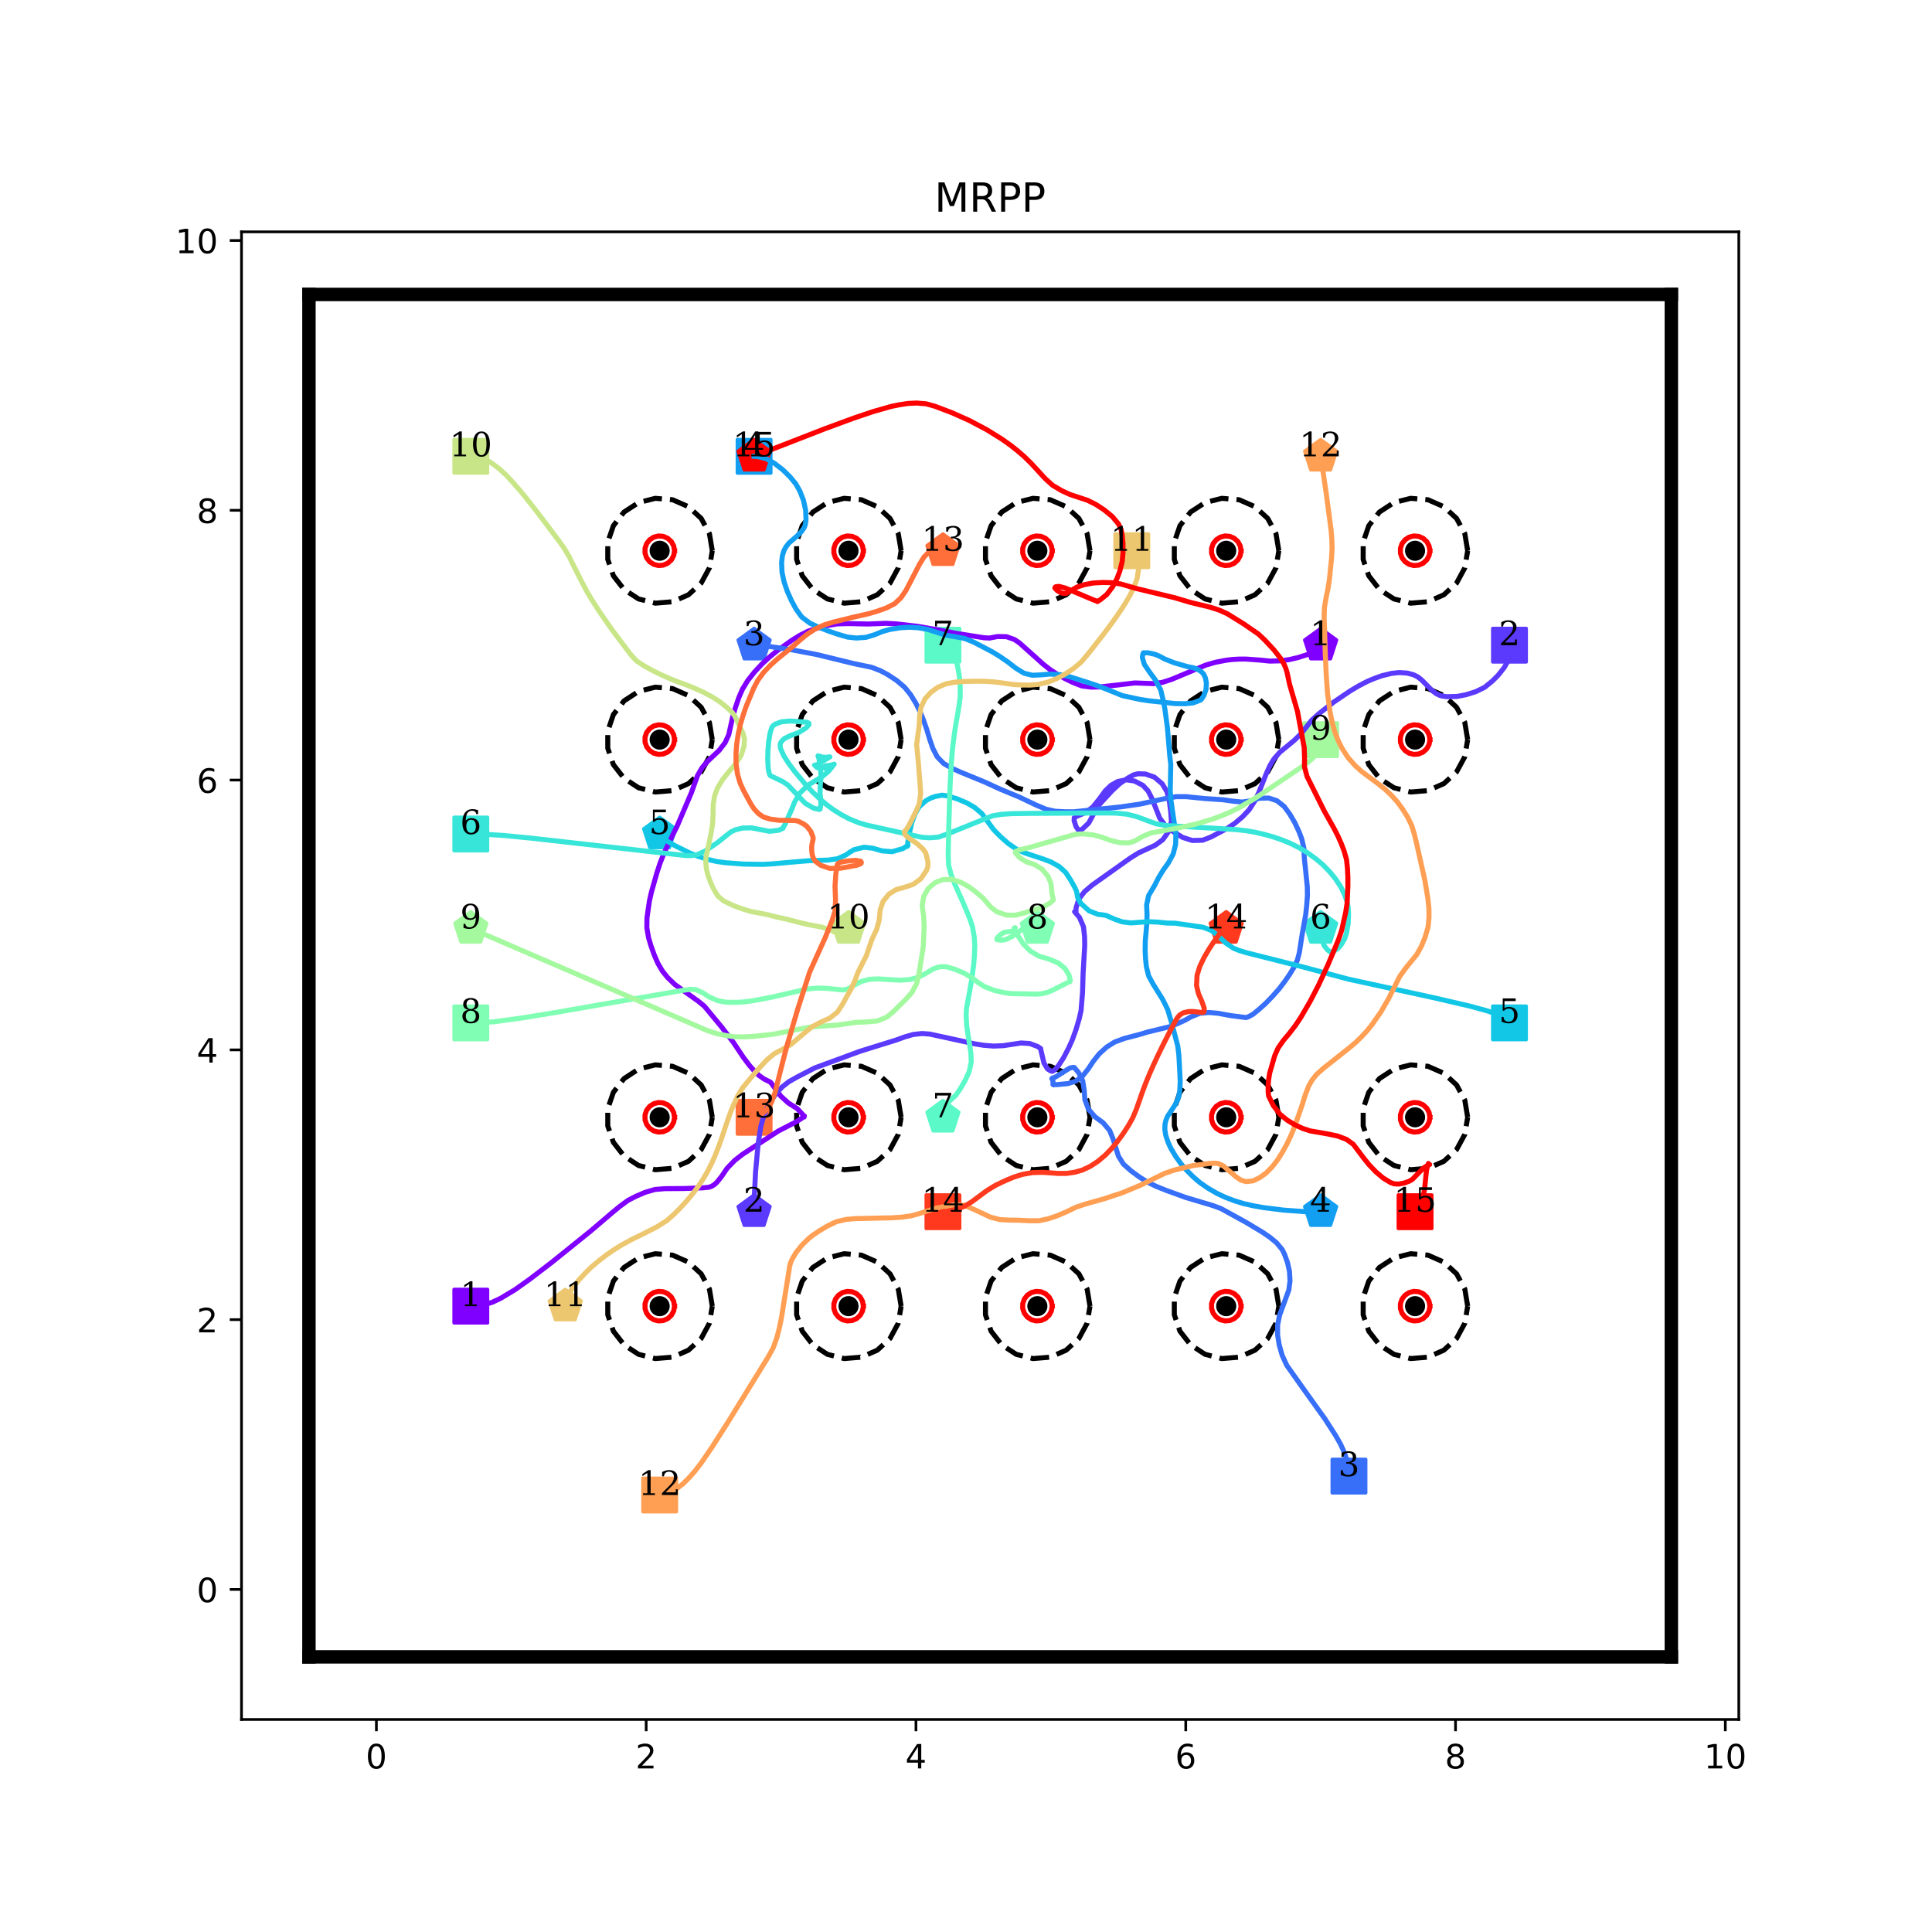 <?xml version="1.0" encoding="utf-8" standalone="no"?>
<!DOCTYPE svg PUBLIC "-//W3C//DTD SVG 1.1//EN"
  "http://www.w3.org/Graphics/SVG/1.1/DTD/svg11.dtd">
<!-- Created with matplotlib (http://matplotlib.org/) -->
<svg height="576pt" version="1.1" viewBox="0 0 576 576" width="576pt" xmlns="http://www.w3.org/2000/svg" xmlns:xlink="http://www.w3.org/1999/xlink">
 <defs>
  <style type="text/css">
*{stroke-linecap:butt;stroke-linejoin:round;}
  </style>
 </defs>
 <g id="figure_1">
  <g id="patch_1">
   <path d="M 0 576 
L 576 576 
L 576 0 
L 0 0 
z
" style="fill:#ffffff;"/>
  </g>
  <g id="axes_1">
   <g id="patch_2">
    <path d="M 72 512.64 
L 518.4 512.64 
L 518.4 69.12 
L 72 69.12 
z
" style="fill:#ffffff;"/>
   </g>
   <g id="matplotlib.axis_1">
    <g id="xtick_1">
     <g id="line2d_1">
      <defs>
       <path d="M 0 0 
L 0 3.5 
" id="mde36817c93" style="stroke:#000000;stroke-width:0.8;"/>
      </defs>
      <g>
       <use style="stroke:#000000;stroke-width:0.8;" x="112.216" xlink:href="#mde36817c93" y="512.64"/>
      </g>
     </g>
     <g id="text_1">
      <!-- 0 -->
      <defs>
       <path d="M 31.781 66.406 
Q 24.172 66.406 20.328 58.906 
Q 16.5 51.422 16.5 36.375 
Q 16.5 21.391 20.328 13.891 
Q 24.172 6.391 31.781 6.391 
Q 39.453 6.391 43.281 13.891 
Q 47.125 21.391 47.125 36.375 
Q 47.125 51.422 43.281 58.906 
Q 39.453 66.406 31.781 66.406 
z
M 31.781 74.219 
Q 44.047 74.219 50.516 64.516 
Q 56.984 54.828 56.984 36.375 
Q 56.984 17.969 50.516 8.266 
Q 44.047 -1.422 31.781 -1.422 
Q 19.531 -1.422 13.062 8.266 
Q 6.594 17.969 6.594 36.375 
Q 6.594 54.828 13.062 64.516 
Q 19.531 74.219 31.781 74.219 
z
" id="DejaVuSans-30"/>
      </defs>
      <g transform="translate(109.035 527.238)scale(0.1 -0.1)">
       <use xlink:href="#DejaVuSans-30"/>
      </g>
     </g>
    </g>
    <g id="xtick_2">
     <g id="line2d_2">
      <g>
       <use style="stroke:#000000;stroke-width:0.8;" x="192.649" xlink:href="#mde36817c93" y="512.64"/>
      </g>
     </g>
     <g id="text_2">
      <!-- 2 -->
      <defs>
       <path d="M 19.188 8.297 
L 53.609 8.297 
L 53.609 0 
L 7.328 0 
L 7.328 8.297 
Q 12.938 14.109 22.625 23.891 
Q 32.328 33.688 34.812 36.531 
Q 39.547 41.844 41.422 45.531 
Q 43.312 49.219 43.312 52.781 
Q 43.312 58.594 39.234 62.25 
Q 35.156 65.922 28.609 65.922 
Q 23.969 65.922 18.812 64.312 
Q 13.672 62.703 7.812 59.422 
L 7.812 69.391 
Q 13.766 71.781 18.938 73 
Q 24.125 74.219 28.422 74.219 
Q 39.75 74.219 46.484 68.547 
Q 53.219 62.891 53.219 53.422 
Q 53.219 48.922 51.531 44.891 
Q 49.859 40.875 45.406 35.406 
Q 44.188 33.984 37.641 27.219 
Q 31.109 20.453 19.188 8.297 
z
" id="DejaVuSans-32"/>
      </defs>
      <g transform="translate(189.467 527.238)scale(0.1 -0.1)">
       <use xlink:href="#DejaVuSans-32"/>
      </g>
     </g>
    </g>
    <g id="xtick_3">
     <g id="line2d_3">
      <g>
       <use style="stroke:#000000;stroke-width:0.8;" x="273.081" xlink:href="#mde36817c93" y="512.64"/>
      </g>
     </g>
     <g id="text_3">
      <!-- 4 -->
      <defs>
       <path d="M 37.797 64.312 
L 12.891 25.391 
L 37.797 25.391 
z
M 35.203 72.906 
L 47.609 72.906 
L 47.609 25.391 
L 58.016 25.391 
L 58.016 17.188 
L 47.609 17.188 
L 47.609 0 
L 37.797 0 
L 37.797 17.188 
L 4.891 17.188 
L 4.891 26.703 
z
" id="DejaVuSans-34"/>
      </defs>
      <g transform="translate(269.9 527.238)scale(0.1 -0.1)">
       <use xlink:href="#DejaVuSans-34"/>
      </g>
     </g>
    </g>
    <g id="xtick_4">
     <g id="line2d_4">
      <g>
       <use style="stroke:#000000;stroke-width:0.8;" x="353.514" xlink:href="#mde36817c93" y="512.64"/>
      </g>
     </g>
     <g id="text_4">
      <!-- 6 -->
      <defs>
       <path d="M 33.016 40.375 
Q 26.375 40.375 22.484 35.828 
Q 18.609 31.297 18.609 23.391 
Q 18.609 15.531 22.484 10.953 
Q 26.375 6.391 33.016 6.391 
Q 39.656 6.391 43.531 10.953 
Q 47.406 15.531 47.406 23.391 
Q 47.406 31.297 43.531 35.828 
Q 39.656 40.375 33.016 40.375 
z
M 52.594 71.297 
L 52.594 62.312 
Q 48.875 64.062 45.094 64.984 
Q 41.312 65.922 37.594 65.922 
Q 27.828 65.922 22.672 59.328 
Q 17.531 52.734 16.797 39.406 
Q 19.672 43.656 24.016 45.922 
Q 28.375 48.188 33.594 48.188 
Q 44.578 48.188 50.953 41.516 
Q 57.328 34.859 57.328 23.391 
Q 57.328 12.156 50.688 5.359 
Q 44.047 -1.422 33.016 -1.422 
Q 20.359 -1.422 13.672 8.266 
Q 6.984 17.969 6.984 36.375 
Q 6.984 53.656 15.188 63.938 
Q 23.391 74.219 37.203 74.219 
Q 40.922 74.219 44.703 73.484 
Q 48.484 72.75 52.594 71.297 
z
" id="DejaVuSans-36"/>
      </defs>
      <g transform="translate(350.332 527.238)scale(0.1 -0.1)">
       <use xlink:href="#DejaVuSans-36"/>
      </g>
     </g>
    </g>
    <g id="xtick_5">
     <g id="line2d_5">
      <g>
       <use style="stroke:#000000;stroke-width:0.8;" x="433.946" xlink:href="#mde36817c93" y="512.64"/>
      </g>
     </g>
     <g id="text_5">
      <!-- 8 -->
      <defs>
       <path d="M 31.781 34.625 
Q 24.75 34.625 20.719 30.859 
Q 16.703 27.094 16.703 20.516 
Q 16.703 13.922 20.719 10.156 
Q 24.75 6.391 31.781 6.391 
Q 38.812 6.391 42.859 10.172 
Q 46.922 13.969 46.922 20.516 
Q 46.922 27.094 42.891 30.859 
Q 38.875 34.625 31.781 34.625 
z
M 21.922 38.812 
Q 15.578 40.375 12.031 44.719 
Q 8.5 49.078 8.5 55.328 
Q 8.5 64.062 14.719 69.141 
Q 20.953 74.219 31.781 74.219 
Q 42.672 74.219 48.875 69.141 
Q 55.078 64.062 55.078 55.328 
Q 55.078 49.078 51.531 44.719 
Q 48 40.375 41.703 38.812 
Q 48.828 37.156 52.797 32.312 
Q 56.781 27.484 56.781 20.516 
Q 56.781 9.906 50.312 4.234 
Q 43.844 -1.422 31.781 -1.422 
Q 19.734 -1.422 13.25 4.234 
Q 6.781 9.906 6.781 20.516 
Q 6.781 27.484 10.781 32.312 
Q 14.797 37.156 21.922 38.812 
z
M 18.312 54.391 
Q 18.312 48.734 21.844 45.562 
Q 25.391 42.391 31.781 42.391 
Q 38.141 42.391 41.719 45.562 
Q 45.312 48.734 45.312 54.391 
Q 45.312 60.062 41.719 63.234 
Q 38.141 66.406 31.781 66.406 
Q 25.391 66.406 21.844 63.234 
Q 18.312 60.062 18.312 54.391 
z
" id="DejaVuSans-38"/>
      </defs>
      <g transform="translate(430.765 527.238)scale(0.1 -0.1)">
       <use xlink:href="#DejaVuSans-38"/>
      </g>
     </g>
    </g>
    <g id="xtick_6">
     <g id="line2d_6">
      <g>
       <use style="stroke:#000000;stroke-width:0.8;" x="514.378" xlink:href="#mde36817c93" y="512.64"/>
      </g>
     </g>
     <g id="text_6">
      <!-- 10 -->
      <defs>
       <path d="M 12.406 8.297 
L 28.516 8.297 
L 28.516 63.922 
L 10.984 60.406 
L 10.984 69.391 
L 28.422 72.906 
L 38.281 72.906 
L 38.281 8.297 
L 54.391 8.297 
L 54.391 0 
L 12.406 0 
z
" id="DejaVuSans-31"/>
      </defs>
      <g transform="translate(508.016 527.238)scale(0.1 -0.1)">
       <use xlink:href="#DejaVuSans-31"/>
       <use x="63.623" xlink:href="#DejaVuSans-30"/>
      </g>
     </g>
    </g>
   </g>
   <g id="matplotlib.axis_2">
    <g id="ytick_1">
     <g id="line2d_7">
      <defs>
       <path d="M 0 0 
L -3.5 0 
" id="m7e1e07c6d2" style="stroke:#000000;stroke-width:0.8;"/>
      </defs>
      <g>
       <use style="stroke:#000000;stroke-width:0.8;" x="72" xlink:href="#m7e1e07c6d2" y="473.864"/>
      </g>
     </g>
     <g id="text_7">
      <!-- 0 -->
      <g transform="translate(58.638 477.663)scale(0.1 -0.1)">
       <use xlink:href="#DejaVuSans-30"/>
      </g>
     </g>
    </g>
    <g id="ytick_2">
     <g id="line2d_8">
      <g>
       <use style="stroke:#000000;stroke-width:0.8;" x="72" xlink:href="#m7e1e07c6d2" y="393.431"/>
      </g>
     </g>
     <g id="text_8">
      <!-- 2 -->
      <g transform="translate(58.638 397.231)scale(0.1 -0.1)">
       <use xlink:href="#DejaVuSans-32"/>
      </g>
     </g>
    </g>
    <g id="ytick_3">
     <g id="line2d_9">
      <g>
       <use style="stroke:#000000;stroke-width:0.8;" x="72" xlink:href="#m7e1e07c6d2" y="312.999"/>
      </g>
     </g>
     <g id="text_9">
      <!-- 4 -->
      <g transform="translate(58.638 316.798)scale(0.1 -0.1)">
       <use xlink:href="#DejaVuSans-34"/>
      </g>
     </g>
    </g>
    <g id="ytick_4">
     <g id="line2d_10">
      <g>
       <use style="stroke:#000000;stroke-width:0.8;" x="72" xlink:href="#m7e1e07c6d2" y="232.566"/>
      </g>
     </g>
     <g id="text_10">
      <!-- 6 -->
      <g transform="translate(58.638 236.366)scale(0.1 -0.1)">
       <use xlink:href="#DejaVuSans-36"/>
      </g>
     </g>
    </g>
    <g id="ytick_5">
     <g id="line2d_11">
      <g>
       <use style="stroke:#000000;stroke-width:0.8;" x="72" xlink:href="#m7e1e07c6d2" y="152.134"/>
      </g>
     </g>
     <g id="text_11">
      <!-- 8 -->
      <g transform="translate(58.638 155.933)scale(0.1 -0.1)">
       <use xlink:href="#DejaVuSans-38"/>
      </g>
     </g>
    </g>
    <g id="ytick_6">
     <g id="line2d_12">
      <g>
       <use style="stroke:#000000;stroke-width:0.8;" x="72" xlink:href="#m7e1e07c6d2" y="71.702"/>
      </g>
     </g>
     <g id="text_12">
      <!-- 10 -->
      <g transform="translate(52.275 75.501)scale(0.1 -0.1)">
       <use xlink:href="#DejaVuSans-31"/>
       <use x="63.623" xlink:href="#DejaVuSans-30"/>
      </g>
     </g>
    </g>
   </g>
   <g id="line2d_13">
    <path clip-path="url(#pc79db70905)" d="M 140.368 389.41 
" style="fill:none;stroke:#1f77b4;stroke-linecap:square;stroke-width:1.5;"/>
    <defs>
     <path d="M -5 5 
L 5 5 
L 5 -5 
L -5 -5 
z
" id="mab609f6ead" style="stroke:#8000ff;stroke-linejoin:miter;"/>
    </defs>
    <g clip-path="url(#pc79db70905)">
     <use style="fill:#8000ff;stroke:#8000ff;stroke-linejoin:miter;" x="140.368" xlink:href="#mab609f6ead" y="389.41"/>
    </g>
   </g>
   <g id="line2d_14">
    <path clip-path="url(#pc79db70905)" d="M 393.73 192.35 
" style="fill:none;stroke:#ff7f0e;stroke-linecap:square;stroke-width:1.5;"/>
    <defs>
     <path d="M 0 -5 
L -4.755 -1.545 
L -2.939 4.045 
L 2.939 4.045 
L 4.755 -1.545 
z
" id="mefa6c7792d" style="stroke:#8000ff;stroke-linejoin:miter;"/>
    </defs>
    <g clip-path="url(#pc79db70905)">
     <use style="fill:#8000ff;stroke:#8000ff;stroke-linejoin:miter;" x="393.73" xlink:href="#mefa6c7792d" y="192.35"/>
    </g>
   </g>
   <g id="line2d_15">
    <path clip-path="url(#pc79db70905)" d="M 450.032 192.35 
" style="fill:none;stroke:#2ca02c;stroke-linecap:square;stroke-width:1.5;"/>
    <defs>
     <path d="M -5 5 
L 5 5 
L 5 -5 
L -5 -5 
z
" id="m17f3cbe87b" style="stroke:#5b39fd;stroke-linejoin:miter;"/>
    </defs>
    <g clip-path="url(#pc79db70905)">
     <use style="fill:#5b39fd;stroke:#5b39fd;stroke-linejoin:miter;" x="450.032" xlink:href="#m17f3cbe87b" y="192.35"/>
    </g>
   </g>
   <g id="line2d_16">
    <path clip-path="url(#pc79db70905)" d="M 224.822 361.258 
" style="fill:none;stroke:#d62728;stroke-linecap:square;stroke-width:1.5;"/>
    <defs>
     <path d="M 0 -5 
L -4.755 -1.545 
L -2.939 4.045 
L 2.939 4.045 
L 4.755 -1.545 
z
" id="mdf87f2fa76" style="stroke:#5b39fd;stroke-linejoin:miter;"/>
    </defs>
    <g clip-path="url(#pc79db70905)">
     <use style="fill:#5b39fd;stroke:#5b39fd;stroke-linejoin:miter;" x="224.822" xlink:href="#mdf87f2fa76" y="361.258"/>
    </g>
   </g>
   <g id="line2d_17">
    <path clip-path="url(#pc79db70905)" d="M 402.175 440.082 
" style="fill:none;stroke:#9467bd;stroke-linecap:square;stroke-width:1.5;"/>
    <defs>
     <path d="M -5 5 
L 5 5 
L 5 -5 
L -5 -5 
z
" id="md1bf2c726e" style="stroke:#376ff9;stroke-linejoin:miter;"/>
    </defs>
    <g clip-path="url(#pc79db70905)">
     <use style="fill:#376ff9;stroke:#376ff9;stroke-linejoin:miter;" x="402.175" xlink:href="#md1bf2c726e" y="440.082"/>
    </g>
   </g>
   <g id="line2d_18">
    <path clip-path="url(#pc79db70905)" d="M 224.822 192.35 
" style="fill:none;stroke:#8c564b;stroke-linecap:square;stroke-width:1.5;"/>
    <defs>
     <path d="M 0 -5 
L -4.755 -1.545 
L -2.939 4.045 
L 2.939 4.045 
L 4.755 -1.545 
z
" id="mff5d223df1" style="stroke:#376ff9;stroke-linejoin:miter;"/>
    </defs>
    <g clip-path="url(#pc79db70905)">
     <use style="fill:#376ff9;stroke:#376ff9;stroke-linejoin:miter;" x="224.822" xlink:href="#mff5d223df1" y="192.35"/>
    </g>
   </g>
   <g id="line2d_19">
    <path clip-path="url(#pc79db70905)" d="M 224.822 136.048 
" style="fill:none;stroke:#e377c2;stroke-linecap:square;stroke-width:1.5;"/>
    <defs>
     <path d="M -5 5 
L 5 5 
L 5 -5 
L -5 -5 
z
" id="m44f1859a8b" style="stroke:#129ff1;stroke-linejoin:miter;"/>
    </defs>
    <g clip-path="url(#pc79db70905)">
     <use style="fill:#129ff1;stroke:#129ff1;stroke-linejoin:miter;" x="224.822" xlink:href="#m44f1859a8b" y="136.048"/>
    </g>
   </g>
   <g id="line2d_20">
    <path clip-path="url(#pc79db70905)" d="M 393.73 361.258 
" style="fill:none;stroke:#7f7f7f;stroke-linecap:square;stroke-width:1.5;"/>
    <defs>
     <path d="M 0 -5 
L -4.755 -1.545 
L -2.939 4.045 
L 2.939 4.045 
L 4.755 -1.545 
z
" id="md2716be607" style="stroke:#129ff1;stroke-linejoin:miter;"/>
    </defs>
    <g clip-path="url(#pc79db70905)">
     <use style="fill:#129ff1;stroke:#129ff1;stroke-linejoin:miter;" x="393.73" xlink:href="#md2716be607" y="361.258"/>
    </g>
   </g>
   <g id="line2d_21">
    <path clip-path="url(#pc79db70905)" d="M 450.032 304.956 
" style="fill:none;stroke:#bcbd22;stroke-linecap:square;stroke-width:1.5;"/>
    <defs>
     <path d="M -5 5 
L 5 5 
L 5 -5 
L -5 -5 
z
" id="mf3c87b543e" style="stroke:#12c7e6;stroke-linejoin:miter;"/>
    </defs>
    <g clip-path="url(#pc79db70905)">
     <use style="fill:#12c7e6;stroke:#12c7e6;stroke-linejoin:miter;" x="450.032" xlink:href="#mf3c87b543e" y="304.956"/>
    </g>
   </g>
   <g id="line2d_22">
    <path clip-path="url(#pc79db70905)" d="M 196.67 248.653 
" style="fill:none;stroke:#17becf;stroke-linecap:square;stroke-width:1.5;"/>
    <defs>
     <path d="M 0 -5 
L -4.755 -1.545 
L -2.939 4.045 
L 2.939 4.045 
L 4.755 -1.545 
z
" id="mcc456b9c96" style="stroke:#12c7e6;stroke-linejoin:miter;"/>
    </defs>
    <g clip-path="url(#pc79db70905)">
     <use style="fill:#12c7e6;stroke:#12c7e6;stroke-linejoin:miter;" x="196.67" xlink:href="#mcc456b9c96" y="248.653"/>
    </g>
   </g>
   <g id="line2d_23">
    <path clip-path="url(#pc79db70905)" d="M 140.368 248.653 
" style="fill:none;stroke:#1f77b4;stroke-linecap:square;stroke-width:1.5;"/>
    <defs>
     <path d="M -5 5 
L 5 5 
L 5 -5 
L -5 -5 
z
" id="mcea4761cce" style="stroke:#37e6d8;stroke-linejoin:miter;"/>
    </defs>
    <g clip-path="url(#pc79db70905)">
     <use style="fill:#37e6d8;stroke:#37e6d8;stroke-linejoin:miter;" x="140.368" xlink:href="#mcea4761cce" y="248.653"/>
    </g>
   </g>
   <g id="line2d_24">
    <path clip-path="url(#pc79db70905)" d="M 393.73 276.804 
" style="fill:none;stroke:#ff7f0e;stroke-linecap:square;stroke-width:1.5;"/>
    <defs>
     <path d="M 0 -5 
L -4.755 -1.545 
L -2.939 4.045 
L 2.939 4.045 
L 4.755 -1.545 
z
" id="mf267613e74" style="stroke:#37e6d8;stroke-linejoin:miter;"/>
    </defs>
    <g clip-path="url(#pc79db70905)">
     <use style="fill:#37e6d8;stroke:#37e6d8;stroke-linejoin:miter;" x="393.73" xlink:href="#mf267613e74" y="276.804"/>
    </g>
   </g>
   <g id="line2d_25">
    <path clip-path="url(#pc79db70905)" d="M 281.124 192.35 
" style="fill:none;stroke:#2ca02c;stroke-linecap:square;stroke-width:1.5;"/>
    <defs>
     <path d="M -5 5 
L 5 5 
L 5 -5 
L -5 -5 
z
" id="mf324b449b7" style="stroke:#5bf9c7;stroke-linejoin:miter;"/>
    </defs>
    <g clip-path="url(#pc79db70905)">
     <use style="fill:#5bf9c7;stroke:#5bf9c7;stroke-linejoin:miter;" x="281.124" xlink:href="#mf324b449b7" y="192.35"/>
    </g>
   </g>
   <g id="line2d_26">
    <path clip-path="url(#pc79db70905)" d="M 281.124 333.107 
" style="fill:none;stroke:#d62728;stroke-linecap:square;stroke-width:1.5;"/>
    <defs>
     <path d="M 0 -5 
L -4.755 -1.545 
L -2.939 4.045 
L 2.939 4.045 
L 4.755 -1.545 
z
" id="m99b43b0c13" style="stroke:#5bf9c7;stroke-linejoin:miter;"/>
    </defs>
    <g clip-path="url(#pc79db70905)">
     <use style="fill:#5bf9c7;stroke:#5bf9c7;stroke-linejoin:miter;" x="281.124" xlink:href="#m99b43b0c13" y="333.107"/>
    </g>
   </g>
   <g id="line2d_27">
    <path clip-path="url(#pc79db70905)" d="M 140.368 304.956 
" style="fill:none;stroke:#9467bd;stroke-linecap:square;stroke-width:1.5;"/>
    <defs>
     <path d="M -5 5 
L 5 5 
L 5 -5 
L -5 -5 
z
" id="m7bf3c179b6" style="stroke:#80ffb4;stroke-linejoin:miter;"/>
    </defs>
    <g clip-path="url(#pc79db70905)">
     <use style="fill:#80ffb4;stroke:#80ffb4;stroke-linejoin:miter;" x="140.368" xlink:href="#m7bf3c179b6" y="304.956"/>
    </g>
   </g>
   <g id="line2d_28">
    <path clip-path="url(#pc79db70905)" d="M 309.276 276.804 
" style="fill:none;stroke:#8c564b;stroke-linecap:square;stroke-width:1.5;"/>
    <defs>
     <path d="M 0 -5 
L -4.755 -1.545 
L -2.939 4.045 
L 2.939 4.045 
L 4.755 -1.545 
z
" id="m638dba070a" style="stroke:#80ffb4;stroke-linejoin:miter;"/>
    </defs>
    <g clip-path="url(#pc79db70905)">
     <use style="fill:#80ffb4;stroke:#80ffb4;stroke-linejoin:miter;" x="309.276" xlink:href="#m638dba070a" y="276.804"/>
    </g>
   </g>
   <g id="line2d_29">
    <path clip-path="url(#pc79db70905)" d="M 393.73 220.502 
" style="fill:none;stroke:#e377c2;stroke-linecap:square;stroke-width:1.5;"/>
    <defs>
     <path d="M -5 5 
L 5 5 
L 5 -5 
L -5 -5 
z
" id="m47797184c6" style="stroke:#a4f99f;stroke-linejoin:miter;"/>
    </defs>
    <g clip-path="url(#pc79db70905)">
     <use style="fill:#a4f99f;stroke:#a4f99f;stroke-linejoin:miter;" x="393.73" xlink:href="#m47797184c6" y="220.502"/>
    </g>
   </g>
   <g id="line2d_30">
    <path clip-path="url(#pc79db70905)" d="M 140.368 276.804 
" style="fill:none;stroke:#7f7f7f;stroke-linecap:square;stroke-width:1.5;"/>
    <defs>
     <path d="M 0 -5 
L -4.755 -1.545 
L -2.939 4.045 
L 2.939 4.045 
L 4.755 -1.545 
z
" id="mc29f5ef064" style="stroke:#a4f99f;stroke-linejoin:miter;"/>
    </defs>
    <g clip-path="url(#pc79db70905)">
     <use style="fill:#a4f99f;stroke:#a4f99f;stroke-linejoin:miter;" x="140.368" xlink:href="#mc29f5ef064" y="276.804"/>
    </g>
   </g>
   <g id="line2d_31">
    <path clip-path="url(#pc79db70905)" d="M 140.368 136.048 
" style="fill:none;stroke:#bcbd22;stroke-linecap:square;stroke-width:1.5;"/>
    <defs>
     <path d="M -5 5 
L 5 5 
L 5 -5 
L -5 -5 
z
" id="m1458a358c4" style="stroke:#c8e688;stroke-linejoin:miter;"/>
    </defs>
    <g clip-path="url(#pc79db70905)">
     <use style="fill:#c8e688;stroke:#c8e688;stroke-linejoin:miter;" x="140.368" xlink:href="#m1458a358c4" y="136.048"/>
    </g>
   </g>
   <g id="line2d_32">
    <path clip-path="url(#pc79db70905)" d="M 252.973 276.804 
" style="fill:none;stroke:#17becf;stroke-linecap:square;stroke-width:1.5;"/>
    <defs>
     <path d="M 0 -5 
L -4.755 -1.545 
L -2.939 4.045 
L 2.939 4.045 
L 4.755 -1.545 
z
" id="ma803345077" style="stroke:#c8e688;stroke-linejoin:miter;"/>
    </defs>
    <g clip-path="url(#pc79db70905)">
     <use style="fill:#c8e688;stroke:#c8e688;stroke-linejoin:miter;" x="252.973" xlink:href="#ma803345077" y="276.804"/>
    </g>
   </g>
   <g id="line2d_33">
    <path clip-path="url(#pc79db70905)" d="M 337.427 164.199 
" style="fill:none;stroke:#1f77b4;stroke-linecap:square;stroke-width:1.5;"/>
    <defs>
     <path d="M -5 5 
L 5 5 
L 5 -5 
L -5 -5 
z
" id="m56f11da619" style="stroke:#edc76f;stroke-linejoin:miter;"/>
    </defs>
    <g clip-path="url(#pc79db70905)">
     <use style="fill:#edc76f;stroke:#edc76f;stroke-linejoin:miter;" x="337.427" xlink:href="#m56f11da619" y="164.199"/>
    </g>
   </g>
   <g id="line2d_34">
    <path clip-path="url(#pc79db70905)" d="M 168.519 389.41 
" style="fill:none;stroke:#ff7f0e;stroke-linecap:square;stroke-width:1.5;"/>
    <defs>
     <path d="M 0 -5 
L -4.755 -1.545 
L -2.939 4.045 
L 2.939 4.045 
L 4.755 -1.545 
z
" id="md30bfd1ceb" style="stroke:#edc76f;stroke-linejoin:miter;"/>
    </defs>
    <g clip-path="url(#pc79db70905)">
     <use style="fill:#edc76f;stroke:#edc76f;stroke-linejoin:miter;" x="168.519" xlink:href="#md30bfd1ceb" y="389.41"/>
    </g>
   </g>
   <g id="line2d_35">
    <path clip-path="url(#pc79db70905)" d="M 196.67 445.712 
" style="fill:none;stroke:#2ca02c;stroke-linecap:square;stroke-width:1.5;"/>
    <defs>
     <path d="M -5 5 
L 5 5 
L 5 -5 
L -5 -5 
z
" id="m3e743306e1" style="stroke:#ff9f54;stroke-linejoin:miter;"/>
    </defs>
    <g clip-path="url(#pc79db70905)">
     <use style="fill:#ff9f54;stroke:#ff9f54;stroke-linejoin:miter;" x="196.67" xlink:href="#m3e743306e1" y="445.712"/>
    </g>
   </g>
   <g id="line2d_36">
    <path clip-path="url(#pc79db70905)" d="M 393.73 136.048 
" style="fill:none;stroke:#d62728;stroke-linecap:square;stroke-width:1.5;"/>
    <defs>
     <path d="M 0 -5 
L -4.755 -1.545 
L -2.939 4.045 
L 2.939 4.045 
L 4.755 -1.545 
z
" id="mf776c9734e" style="stroke:#ff9f54;stroke-linejoin:miter;"/>
    </defs>
    <g clip-path="url(#pc79db70905)">
     <use style="fill:#ff9f54;stroke:#ff9f54;stroke-linejoin:miter;" x="393.73" xlink:href="#mf776c9734e" y="136.048"/>
    </g>
   </g>
   <g id="line2d_37">
    <path clip-path="url(#pc79db70905)" d="M 224.822 333.107 
" style="fill:none;stroke:#9467bd;stroke-linecap:square;stroke-width:1.5;"/>
    <defs>
     <path d="M -5 5 
L 5 5 
L 5 -5 
L -5 -5 
z
" id="mf96e820a62" style="stroke:#ff6f39;stroke-linejoin:miter;"/>
    </defs>
    <g clip-path="url(#pc79db70905)">
     <use style="fill:#ff6f39;stroke:#ff6f39;stroke-linejoin:miter;" x="224.822" xlink:href="#mf96e820a62" y="333.107"/>
    </g>
   </g>
   <g id="line2d_38">
    <path clip-path="url(#pc79db70905)" d="M 281.124 164.199 
" style="fill:none;stroke:#8c564b;stroke-linecap:square;stroke-width:1.5;"/>
    <defs>
     <path d="M 0 -5 
L -4.755 -1.545 
L -2.939 4.045 
L 2.939 4.045 
L 4.755 -1.545 
z
" id="m6efbce1aa9" style="stroke:#ff6f39;stroke-linejoin:miter;"/>
    </defs>
    <g clip-path="url(#pc79db70905)">
     <use style="fill:#ff6f39;stroke:#ff6f39;stroke-linejoin:miter;" x="281.124" xlink:href="#m6efbce1aa9" y="164.199"/>
    </g>
   </g>
   <g id="line2d_39">
    <path clip-path="url(#pc79db70905)" d="M 281.124 361.258 
" style="fill:none;stroke:#e377c2;stroke-linecap:square;stroke-width:1.5;"/>
    <defs>
     <path d="M -5 5 
L 5 5 
L 5 -5 
L -5 -5 
z
" id="m72a0e6d532" style="stroke:#ff391d;stroke-linejoin:miter;"/>
    </defs>
    <g clip-path="url(#pc79db70905)">
     <use style="fill:#ff391d;stroke:#ff391d;stroke-linejoin:miter;" x="281.124" xlink:href="#m72a0e6d532" y="361.258"/>
    </g>
   </g>
   <g id="line2d_40">
    <path clip-path="url(#pc79db70905)" d="M 365.578 276.804 
" style="fill:none;stroke:#7f7f7f;stroke-linecap:square;stroke-width:1.5;"/>
    <defs>
     <path d="M 0 -5 
L -4.755 -1.545 
L -2.939 4.045 
L 2.939 4.045 
L 4.755 -1.545 
z
" id="mb9096ccef7" style="stroke:#ff391d;stroke-linejoin:miter;"/>
    </defs>
    <g clip-path="url(#pc79db70905)">
     <use style="fill:#ff391d;stroke:#ff391d;stroke-linejoin:miter;" x="365.578" xlink:href="#mb9096ccef7" y="276.804"/>
    </g>
   </g>
   <g id="line2d_41">
    <path clip-path="url(#pc79db70905)" d="M 421.881 361.258 
" style="fill:none;stroke:#bcbd22;stroke-linecap:square;stroke-width:1.5;"/>
    <defs>
     <path d="M -5 5 
L 5 5 
L 5 -5 
L -5 -5 
z
" id="m68992d7b9f" style="stroke:#ff0000;stroke-linejoin:miter;"/>
    </defs>
    <g clip-path="url(#pc79db70905)">
     <use style="fill:#ff0000;stroke:#ff0000;stroke-linejoin:miter;" x="421.881" xlink:href="#m68992d7b9f" y="361.258"/>
    </g>
   </g>
   <g id="line2d_42">
    <path clip-path="url(#pc79db70905)" d="M 224.822 136.048 
" style="fill:none;stroke:#17becf;stroke-linecap:square;stroke-width:1.5;"/>
    <defs>
     <path d="M 0 -5 
L -4.755 -1.545 
L -2.939 4.045 
L 2.939 4.045 
L 4.755 -1.545 
z
" id="mb795965bf6" style="stroke:#ff0000;stroke-linejoin:miter;"/>
    </defs>
    <g clip-path="url(#pc79db70905)">
     <use style="fill:#ff0000;stroke:#ff0000;stroke-linejoin:miter;" x="224.822" xlink:href="#mb795965bf6" y="136.048"/>
    </g>
   </g>
   <g id="line2d_43">
    <defs>
     <path d="M 0 2.5 
C 0.663 2.5 1.299 2.237 1.768 1.768 
C 2.237 1.299 2.5 0.663 2.5 0 
C 2.5 -0.663 2.237 -1.299 1.768 -1.768 
C 1.299 -2.237 0.663 -2.5 0 -2.5 
C -0.663 -2.5 -1.299 -2.237 -1.768 -1.768 
C -2.237 -1.299 -2.5 -0.663 -2.5 0 
C -2.5 0.663 -2.237 1.299 -1.768 1.768 
C -1.299 2.237 -0.663 2.5 0 2.5 
z
" id="mee5c7725e8" style="stroke:#000000;"/>
    </defs>
    <g clip-path="url(#pc79db70905)">
     <use style="stroke:#000000;" x="196.67" xlink:href="#mee5c7725e8" y="389.41"/>
     <use style="stroke:#000000;" x="196.67" xlink:href="#mee5c7725e8" y="333.107"/>
     <use style="stroke:#000000;" x="252.973" xlink:href="#mee5c7725e8" y="389.41"/>
     <use style="stroke:#000000;" x="252.973" xlink:href="#mee5c7725e8" y="333.107"/>
     <use style="stroke:#000000;" x="309.276" xlink:href="#mee5c7725e8" y="389.41"/>
     <use style="stroke:#000000;" x="309.276" xlink:href="#mee5c7725e8" y="333.107"/>
     <use style="stroke:#000000;" x="365.578" xlink:href="#mee5c7725e8" y="389.41"/>
     <use style="stroke:#000000;" x="365.578" xlink:href="#mee5c7725e8" y="333.107"/>
     <use style="stroke:#000000;" x="421.881" xlink:href="#mee5c7725e8" y="389.41"/>
     <use style="stroke:#000000;" x="421.881" xlink:href="#mee5c7725e8" y="333.107"/>
     <use style="stroke:#000000;" x="196.67" xlink:href="#mee5c7725e8" y="220.502"/>
     <use style="stroke:#000000;" x="196.67" xlink:href="#mee5c7725e8" y="164.199"/>
     <use style="stroke:#000000;" x="252.973" xlink:href="#mee5c7725e8" y="220.502"/>
     <use style="stroke:#000000;" x="252.973" xlink:href="#mee5c7725e8" y="164.199"/>
     <use style="stroke:#000000;" x="309.276" xlink:href="#mee5c7725e8" y="220.502"/>
     <use style="stroke:#000000;" x="309.276" xlink:href="#mee5c7725e8" y="164.199"/>
     <use style="stroke:#000000;" x="365.578" xlink:href="#mee5c7725e8" y="220.502"/>
     <use style="stroke:#000000;" x="365.578" xlink:href="#mee5c7725e8" y="164.199"/>
     <use style="stroke:#000000;" x="421.881" xlink:href="#mee5c7725e8" y="220.502"/>
     <use style="stroke:#000000;" x="421.881" xlink:href="#mee5c7725e8" y="164.199"/>
    </g>
   </g>
   <g id="line2d_44">
    <path clip-path="url(#pc79db70905)" d="M 212.355 389.41 
L 211.505 384.317 
L 209.047 379.776 
L 205.249 376.279 
L 200.521 374.205 
L 195.375 373.779 
L 190.37 375.046 
L 186.048 377.87 
L 182.876 381.945 
L 181.2 386.828 
L 181.2 391.991 
L 182.876 396.875 
L 186.048 400.949 
L 190.37 403.773 
L 195.375 405.04 
L 200.521 404.614 
L 205.249 402.54 
L 209.047 399.043 
L 211.505 394.502 
L 212.355 389.41 
" style="fill:none;stroke:#000000;stroke-dasharray:5.55,2.4;stroke-dashoffset:0;stroke-width:1.5;"/>
   </g>
   <g id="line2d_45">
    <path clip-path="url(#pc79db70905)" d="M 201.094 389.41 
L 200.854 387.973 
L 200.161 386.693 
L 199.09 385.706 
L 197.756 385.121 
L 196.305 385.001 
L 194.893 385.359 
L 193.674 386.155 
L 192.78 387.304 
L 192.307 388.682 
L 192.307 390.138 
L 192.78 391.515 
L 193.674 392.664 
L 194.893 393.461 
L 196.305 393.818 
L 197.756 393.698 
L 199.09 393.113 
L 200.161 392.127 
L 200.854 390.846 
L 201.094 389.41 
" style="fill:none;stroke:#ff0000;stroke-linecap:square;stroke-width:1.5;"/>
   </g>
   <g id="line2d_46">
    <path clip-path="url(#pc79db70905)" d="M 212.355 333.107 
L 211.505 328.014 
L 209.047 323.474 
L 205.249 319.977 
L 200.521 317.903 
L 195.375 317.476 
L 190.37 318.744 
L 186.048 321.568 
L 182.876 325.642 
L 181.2 330.525 
L 181.2 335.689 
L 182.876 340.572 
L 186.048 344.646 
L 190.37 347.47 
L 195.375 348.738 
L 200.521 348.311 
L 205.249 346.237 
L 209.047 342.741 
L 211.505 338.2 
L 212.355 333.107 
" style="fill:none;stroke:#000000;stroke-dasharray:5.55,2.4;stroke-dashoffset:0;stroke-width:1.5;"/>
   </g>
   <g id="line2d_47">
    <path clip-path="url(#pc79db70905)" d="M 201.094 333.107 
L 200.854 331.671 
L 200.161 330.39 
L 199.09 329.404 
L 197.756 328.819 
L 196.305 328.698 
L 194.893 329.056 
L 193.674 329.852 
L 192.78 331.002 
L 192.307 332.379 
L 192.307 333.835 
L 192.78 335.213 
L 193.674 336.362 
L 194.893 337.158 
L 196.305 337.516 
L 197.756 337.395 
L 199.09 336.81 
L 200.161 335.824 
L 200.854 334.543 
L 201.094 333.107 
" style="fill:none;stroke:#ff0000;stroke-linecap:square;stroke-width:1.5;"/>
   </g>
   <g id="line2d_48">
    <path clip-path="url(#pc79db70905)" d="M 268.657 389.41 
L 267.807 384.317 
L 265.35 379.776 
L 261.551 376.279 
L 256.823 374.205 
L 251.678 373.779 
L 246.673 375.046 
L 242.35 377.87 
L 239.179 381.945 
L 237.503 386.828 
L 237.503 391.991 
L 239.179 396.875 
L 242.35 400.949 
L 246.673 403.773 
L 251.678 405.04 
L 256.823 404.614 
L 261.551 402.54 
L 265.35 399.043 
L 267.807 394.502 
L 268.657 389.41 
" style="fill:none;stroke:#000000;stroke-dasharray:5.55,2.4;stroke-dashoffset:0;stroke-width:1.5;"/>
   </g>
   <g id="line2d_49">
    <path clip-path="url(#pc79db70905)" d="M 257.397 389.41 
L 257.157 387.973 
L 256.464 386.693 
L 255.393 385.706 
L 254.059 385.121 
L 252.608 385.001 
L 251.196 385.359 
L 249.977 386.155 
L 249.082 387.304 
L 248.61 388.682 
L 248.61 390.138 
L 249.082 391.515 
L 249.977 392.664 
L 251.196 393.461 
L 252.608 393.818 
L 254.059 393.698 
L 255.393 393.113 
L 256.464 392.127 
L 257.157 390.846 
L 257.397 389.41 
" style="fill:none;stroke:#ff0000;stroke-linecap:square;stroke-width:1.5;"/>
   </g>
   <g id="line2d_50">
    <path clip-path="url(#pc79db70905)" d="M 268.657 333.107 
L 267.807 328.014 
L 265.35 323.474 
L 261.551 319.977 
L 256.823 317.903 
L 251.678 317.476 
L 246.673 318.744 
L 242.35 321.568 
L 239.179 325.642 
L 237.503 330.525 
L 237.503 335.689 
L 239.179 340.572 
L 242.35 344.646 
L 246.673 347.47 
L 251.678 348.738 
L 256.823 348.311 
L 261.551 346.237 
L 265.35 342.741 
L 267.807 338.2 
L 268.657 333.107 
" style="fill:none;stroke:#000000;stroke-dasharray:5.55,2.4;stroke-dashoffset:0;stroke-width:1.5;"/>
   </g>
   <g id="line2d_51">
    <path clip-path="url(#pc79db70905)" d="M 257.397 333.107 
L 257.157 331.671 
L 256.464 330.39 
L 255.393 329.404 
L 254.059 328.819 
L 252.608 328.698 
L 251.196 329.056 
L 249.977 329.852 
L 249.082 331.002 
L 248.61 332.379 
L 248.61 333.835 
L 249.082 335.213 
L 249.977 336.362 
L 251.196 337.158 
L 252.608 337.516 
L 254.059 337.395 
L 255.393 336.81 
L 256.464 335.824 
L 257.157 334.543 
L 257.397 333.107 
" style="fill:none;stroke:#ff0000;stroke-linecap:square;stroke-width:1.5;"/>
   </g>
   <g id="line2d_52">
    <path clip-path="url(#pc79db70905)" d="M 324.96 389.41 
L 324.11 384.317 
L 321.653 379.776 
L 317.854 376.279 
L 313.126 374.205 
L 307.98 373.779 
L 302.975 375.046 
L 298.653 377.87 
L 295.482 381.945 
L 293.805 386.828 
L 293.805 391.991 
L 295.482 396.875 
L 298.653 400.949 
L 302.975 403.773 
L 307.98 405.04 
L 313.126 404.614 
L 317.854 402.54 
L 321.653 399.043 
L 324.11 394.502 
L 324.96 389.41 
" style="fill:none;stroke:#000000;stroke-dasharray:5.55,2.4;stroke-dashoffset:0;stroke-width:1.5;"/>
   </g>
   <g id="line2d_53">
    <path clip-path="url(#pc79db70905)" d="M 313.699 389.41 
L 313.46 387.973 
L 312.767 386.693 
L 311.695 385.706 
L 310.362 385.121 
L 308.91 385.001 
L 307.499 385.359 
L 306.28 386.155 
L 305.385 387.304 
L 304.912 388.682 
L 304.912 390.138 
L 305.385 391.515 
L 306.28 392.664 
L 307.499 393.461 
L 308.91 393.818 
L 310.362 393.698 
L 311.695 393.113 
L 312.767 392.127 
L 313.46 390.846 
L 313.699 389.41 
" style="fill:none;stroke:#ff0000;stroke-linecap:square;stroke-width:1.5;"/>
   </g>
   <g id="line2d_54">
    <path clip-path="url(#pc79db70905)" d="M 324.96 333.107 
L 324.11 328.014 
L 321.653 323.474 
L 317.854 319.977 
L 313.126 317.903 
L 307.98 317.476 
L 302.975 318.744 
L 298.653 321.568 
L 295.482 325.642 
L 293.805 330.525 
L 293.805 335.689 
L 295.482 340.572 
L 298.653 344.646 
L 302.975 347.47 
L 307.98 348.738 
L 313.126 348.311 
L 317.854 346.237 
L 321.653 342.741 
L 324.11 338.2 
L 324.96 333.107 
" style="fill:none;stroke:#000000;stroke-dasharray:5.55,2.4;stroke-dashoffset:0;stroke-width:1.5;"/>
   </g>
   <g id="line2d_55">
    <path clip-path="url(#pc79db70905)" d="M 313.699 333.107 
L 313.46 331.671 
L 312.767 330.39 
L 311.695 329.404 
L 310.362 328.819 
L 308.91 328.698 
L 307.499 329.056 
L 306.28 329.852 
L 305.385 331.002 
L 304.912 332.379 
L 304.912 333.835 
L 305.385 335.213 
L 306.28 336.362 
L 307.499 337.158 
L 308.91 337.516 
L 310.362 337.395 
L 311.695 336.81 
L 312.767 335.824 
L 313.46 334.543 
L 313.699 333.107 
" style="fill:none;stroke:#ff0000;stroke-linecap:square;stroke-width:1.5;"/>
   </g>
   <g id="line2d_56">
    <path clip-path="url(#pc79db70905)" d="M 381.263 389.41 
L 380.413 384.317 
L 377.956 379.776 
L 374.157 376.279 
L 369.429 374.205 
L 364.283 373.779 
L 359.278 375.046 
L 354.956 377.87 
L 351.784 381.945 
L 350.108 386.828 
L 350.108 391.991 
L 351.784 396.875 
L 354.956 400.949 
L 359.278 403.773 
L 364.283 405.04 
L 369.429 404.614 
L 374.157 402.54 
L 377.956 399.043 
L 380.413 394.502 
L 381.263 389.41 
" style="fill:none;stroke:#000000;stroke-dasharray:5.55,2.4;stroke-dashoffset:0;stroke-width:1.5;"/>
   </g>
   <g id="line2d_57">
    <path clip-path="url(#pc79db70905)" d="M 370.002 389.41 
L 369.762 387.973 
L 369.069 386.693 
L 367.998 385.706 
L 366.664 385.121 
L 365.213 385.001 
L 363.801 385.359 
L 362.582 386.155 
L 361.688 387.304 
L 361.215 388.682 
L 361.215 390.138 
L 361.688 391.515 
L 362.582 392.664 
L 363.801 393.461 
L 365.213 393.818 
L 366.664 393.698 
L 367.998 393.113 
L 369.069 392.127 
L 369.762 390.846 
L 370.002 389.41 
" style="fill:none;stroke:#ff0000;stroke-linecap:square;stroke-width:1.5;"/>
   </g>
   <g id="line2d_58">
    <path clip-path="url(#pc79db70905)" d="M 381.263 333.107 
L 380.413 328.014 
L 377.956 323.474 
L 374.157 319.977 
L 369.429 317.903 
L 364.283 317.476 
L 359.278 318.744 
L 354.956 321.568 
L 351.784 325.642 
L 350.108 330.525 
L 350.108 335.689 
L 351.784 340.572 
L 354.956 344.646 
L 359.278 347.47 
L 364.283 348.738 
L 369.429 348.311 
L 374.157 346.237 
L 377.956 342.741 
L 380.413 338.2 
L 381.263 333.107 
" style="fill:none;stroke:#000000;stroke-dasharray:5.55,2.4;stroke-dashoffset:0;stroke-width:1.5;"/>
   </g>
   <g id="line2d_59">
    <path clip-path="url(#pc79db70905)" d="M 370.002 333.107 
L 369.762 331.671 
L 369.069 330.39 
L 367.998 329.404 
L 366.664 328.819 
L 365.213 328.698 
L 363.801 329.056 
L 362.582 329.852 
L 361.688 331.002 
L 361.215 332.379 
L 361.215 333.835 
L 361.688 335.213 
L 362.582 336.362 
L 363.801 337.158 
L 365.213 337.516 
L 366.664 337.395 
L 367.998 336.81 
L 369.069 335.824 
L 369.762 334.543 
L 370.002 333.107 
" style="fill:none;stroke:#ff0000;stroke-linecap:square;stroke-width:1.5;"/>
   </g>
   <g id="line2d_60">
    <path clip-path="url(#pc79db70905)" d="M 437.565 389.41 
L 436.716 384.317 
L 434.258 379.776 
L 430.46 376.279 
L 425.731 374.205 
L 420.586 373.779 
L 415.581 375.046 
L 411.258 377.87 
L 408.087 381.945 
L 406.411 386.828 
L 406.411 391.991 
L 408.087 396.875 
L 411.258 400.949 
L 415.581 403.773 
L 420.586 405.04 
L 425.731 404.614 
L 430.46 402.54 
L 434.258 399.043 
L 436.716 394.502 
L 437.565 389.41 
" style="fill:none;stroke:#000000;stroke-dasharray:5.55,2.4;stroke-dashoffset:0;stroke-width:1.5;"/>
   </g>
   <g id="line2d_61">
    <path clip-path="url(#pc79db70905)" d="M 426.305 389.41 
L 426.065 387.973 
L 425.372 386.693 
L 424.301 385.706 
L 422.967 385.121 
L 421.516 385.001 
L 420.104 385.359 
L 418.885 386.155 
L 417.99 387.304 
L 417.518 388.682 
L 417.518 390.138 
L 417.99 391.515 
L 418.885 392.664 
L 420.104 393.461 
L 421.516 393.818 
L 422.967 393.698 
L 424.301 393.113 
L 425.372 392.127 
L 426.065 390.846 
L 426.305 389.41 
" style="fill:none;stroke:#ff0000;stroke-linecap:square;stroke-width:1.5;"/>
   </g>
   <g id="line2d_62">
    <path clip-path="url(#pc79db70905)" d="M 437.565 333.107 
L 436.716 328.014 
L 434.258 323.474 
L 430.46 319.977 
L 425.731 317.903 
L 420.586 317.476 
L 415.581 318.744 
L 411.258 321.568 
L 408.087 325.642 
L 406.411 330.525 
L 406.411 335.689 
L 408.087 340.572 
L 411.258 344.646 
L 415.581 347.47 
L 420.586 348.738 
L 425.731 348.311 
L 430.46 346.237 
L 434.258 342.741 
L 436.716 338.2 
L 437.565 333.107 
" style="fill:none;stroke:#000000;stroke-dasharray:5.55,2.4;stroke-dashoffset:0;stroke-width:1.5;"/>
   </g>
   <g id="line2d_63">
    <path clip-path="url(#pc79db70905)" d="M 426.305 333.107 
L 426.065 331.671 
L 425.372 330.39 
L 424.301 329.404 
L 422.967 328.819 
L 421.516 328.698 
L 420.104 329.056 
L 418.885 329.852 
L 417.99 331.002 
L 417.518 332.379 
L 417.518 333.835 
L 417.99 335.213 
L 418.885 336.362 
L 420.104 337.158 
L 421.516 337.516 
L 422.967 337.395 
L 424.301 336.81 
L 425.372 335.824 
L 426.065 334.543 
L 426.305 333.107 
" style="fill:none;stroke:#ff0000;stroke-linecap:square;stroke-width:1.5;"/>
   </g>
   <g id="line2d_64">
    <path clip-path="url(#pc79db70905)" d="M 212.355 220.502 
L 211.505 215.409 
L 209.047 210.868 
L 205.249 207.371 
L 200.521 205.297 
L 195.375 204.871 
L 190.37 206.138 
L 186.048 208.962 
L 182.876 213.037 
L 181.2 217.92 
L 181.2 223.083 
L 182.876 227.967 
L 186.048 232.041 
L 190.37 234.865 
L 195.375 236.132 
L 200.521 235.706 
L 205.249 233.632 
L 209.047 230.135 
L 211.505 225.594 
L 212.355 220.502 
" style="fill:none;stroke:#000000;stroke-dasharray:5.55,2.4;stroke-dashoffset:0;stroke-width:1.5;"/>
   </g>
   <g id="line2d_65">
    <path clip-path="url(#pc79db70905)" d="M 201.094 220.502 
L 200.854 219.065 
L 200.161 217.784 
L 199.09 216.798 
L 197.756 216.213 
L 196.305 216.093 
L 194.893 216.45 
L 193.674 217.247 
L 192.78 218.396 
L 192.307 219.773 
L 192.307 221.23 
L 192.78 222.607 
L 193.674 223.756 
L 194.893 224.553 
L 196.305 224.91 
L 197.756 224.79 
L 199.09 224.205 
L 200.161 223.219 
L 200.854 221.938 
L 201.094 220.502 
" style="fill:none;stroke:#ff0000;stroke-linecap:square;stroke-width:1.5;"/>
   </g>
   <g id="line2d_66">
    <path clip-path="url(#pc79db70905)" d="M 212.355 164.199 
L 211.505 159.106 
L 209.047 154.565 
L 205.249 151.069 
L 200.521 148.995 
L 195.375 148.568 
L 190.37 149.836 
L 186.048 152.66 
L 182.876 156.734 
L 181.2 161.617 
L 181.2 166.78 
L 182.876 171.664 
L 186.048 175.738 
L 190.37 178.562 
L 195.375 179.83 
L 200.521 179.403 
L 205.249 177.329 
L 209.047 173.832 
L 211.505 169.292 
L 212.355 164.199 
" style="fill:none;stroke:#000000;stroke-dasharray:5.55,2.4;stroke-dashoffset:0;stroke-width:1.5;"/>
   </g>
   <g id="line2d_67">
    <path clip-path="url(#pc79db70905)" d="M 201.094 164.199 
L 200.854 162.763 
L 200.161 161.482 
L 199.09 160.495 
L 197.756 159.911 
L 196.305 159.79 
L 194.893 160.148 
L 193.674 160.944 
L 192.78 162.093 
L 192.307 163.471 
L 192.307 164.927 
L 192.78 166.304 
L 193.674 167.454 
L 194.893 168.25 
L 196.305 168.608 
L 197.756 168.487 
L 199.09 167.902 
L 200.161 166.916 
L 200.854 165.635 
L 201.094 164.199 
" style="fill:none;stroke:#ff0000;stroke-linecap:square;stroke-width:1.5;"/>
   </g>
   <g id="line2d_68">
    <path clip-path="url(#pc79db70905)" d="M 268.657 220.502 
L 267.807 215.409 
L 265.35 210.868 
L 261.551 207.371 
L 256.823 205.297 
L 251.678 204.871 
L 246.673 206.138 
L 242.35 208.962 
L 239.179 213.037 
L 237.503 217.92 
L 237.503 223.083 
L 239.179 227.967 
L 242.35 232.041 
L 246.673 234.865 
L 251.678 236.132 
L 256.823 235.706 
L 261.551 233.632 
L 265.35 230.135 
L 267.807 225.594 
L 268.657 220.502 
" style="fill:none;stroke:#000000;stroke-dasharray:5.55,2.4;stroke-dashoffset:0;stroke-width:1.5;"/>
   </g>
   <g id="line2d_69">
    <path clip-path="url(#pc79db70905)" d="M 257.397 220.502 
L 257.157 219.065 
L 256.464 217.784 
L 255.393 216.798 
L 254.059 216.213 
L 252.608 216.093 
L 251.196 216.45 
L 249.977 217.247 
L 249.082 218.396 
L 248.61 219.773 
L 248.61 221.23 
L 249.082 222.607 
L 249.977 223.756 
L 251.196 224.553 
L 252.608 224.91 
L 254.059 224.79 
L 255.393 224.205 
L 256.464 223.219 
L 257.157 221.938 
L 257.397 220.502 
" style="fill:none;stroke:#ff0000;stroke-linecap:square;stroke-width:1.5;"/>
   </g>
   <g id="line2d_70">
    <path clip-path="url(#pc79db70905)" d="M 268.657 164.199 
L 267.807 159.106 
L 265.35 154.565 
L 261.551 151.069 
L 256.823 148.995 
L 251.678 148.568 
L 246.673 149.836 
L 242.35 152.66 
L 239.179 156.734 
L 237.503 161.617 
L 237.503 166.78 
L 239.179 171.664 
L 242.35 175.738 
L 246.673 178.562 
L 251.678 179.83 
L 256.823 179.403 
L 261.551 177.329 
L 265.35 173.832 
L 267.807 169.292 
L 268.657 164.199 
" style="fill:none;stroke:#000000;stroke-dasharray:5.55,2.4;stroke-dashoffset:0;stroke-width:1.5;"/>
   </g>
   <g id="line2d_71">
    <path clip-path="url(#pc79db70905)" d="M 257.397 164.199 
L 257.157 162.763 
L 256.464 161.482 
L 255.393 160.495 
L 254.059 159.911 
L 252.608 159.79 
L 251.196 160.148 
L 249.977 160.944 
L 249.082 162.093 
L 248.61 163.471 
L 248.61 164.927 
L 249.082 166.304 
L 249.977 167.454 
L 251.196 168.25 
L 252.608 168.608 
L 254.059 168.487 
L 255.393 167.902 
L 256.464 166.916 
L 257.157 165.635 
L 257.397 164.199 
" style="fill:none;stroke:#ff0000;stroke-linecap:square;stroke-width:1.5;"/>
   </g>
   <g id="line2d_72">
    <path clip-path="url(#pc79db70905)" d="M 324.96 220.502 
L 324.11 215.409 
L 321.653 210.868 
L 317.854 207.371 
L 313.126 205.297 
L 307.98 204.871 
L 302.975 206.138 
L 298.653 208.962 
L 295.482 213.037 
L 293.805 217.92 
L 293.805 223.083 
L 295.482 227.967 
L 298.653 232.041 
L 302.975 234.865 
L 307.98 236.132 
L 313.126 235.706 
L 317.854 233.632 
L 321.653 230.135 
L 324.11 225.594 
L 324.96 220.502 
" style="fill:none;stroke:#000000;stroke-dasharray:5.55,2.4;stroke-dashoffset:0;stroke-width:1.5;"/>
   </g>
   <g id="line2d_73">
    <path clip-path="url(#pc79db70905)" d="M 313.699 220.502 
L 313.46 219.065 
L 312.767 217.784 
L 311.695 216.798 
L 310.362 216.213 
L 308.91 216.093 
L 307.499 216.45 
L 306.28 217.247 
L 305.385 218.396 
L 304.912 219.773 
L 304.912 221.23 
L 305.385 222.607 
L 306.28 223.756 
L 307.499 224.553 
L 308.91 224.91 
L 310.362 224.79 
L 311.695 224.205 
L 312.767 223.219 
L 313.46 221.938 
L 313.699 220.502 
" style="fill:none;stroke:#ff0000;stroke-linecap:square;stroke-width:1.5;"/>
   </g>
   <g id="line2d_74">
    <path clip-path="url(#pc79db70905)" d="M 324.96 164.199 
L 324.11 159.106 
L 321.653 154.565 
L 317.854 151.069 
L 313.126 148.995 
L 307.98 148.568 
L 302.975 149.836 
L 298.653 152.66 
L 295.482 156.734 
L 293.805 161.617 
L 293.805 166.78 
L 295.482 171.664 
L 298.653 175.738 
L 302.975 178.562 
L 307.98 179.83 
L 313.126 179.403 
L 317.854 177.329 
L 321.653 173.832 
L 324.11 169.292 
L 324.96 164.199 
" style="fill:none;stroke:#000000;stroke-dasharray:5.55,2.4;stroke-dashoffset:0;stroke-width:1.5;"/>
   </g>
   <g id="line2d_75">
    <path clip-path="url(#pc79db70905)" d="M 313.699 164.199 
L 313.46 162.763 
L 312.767 161.482 
L 311.695 160.495 
L 310.362 159.911 
L 308.91 159.79 
L 307.499 160.148 
L 306.28 160.944 
L 305.385 162.093 
L 304.912 163.471 
L 304.912 164.927 
L 305.385 166.304 
L 306.28 167.454 
L 307.499 168.25 
L 308.91 168.608 
L 310.362 168.487 
L 311.695 167.902 
L 312.767 166.916 
L 313.46 165.635 
L 313.699 164.199 
" style="fill:none;stroke:#ff0000;stroke-linecap:square;stroke-width:1.5;"/>
   </g>
   <g id="line2d_76">
    <path clip-path="url(#pc79db70905)" d="M 381.263 220.502 
L 380.413 215.409 
L 377.956 210.868 
L 374.157 207.371 
L 369.429 205.297 
L 364.283 204.871 
L 359.278 206.138 
L 354.956 208.962 
L 351.784 213.037 
L 350.108 217.92 
L 350.108 223.083 
L 351.784 227.967 
L 354.956 232.041 
L 359.278 234.865 
L 364.283 236.132 
L 369.429 235.706 
L 374.157 233.632 
L 377.956 230.135 
L 380.413 225.594 
L 381.263 220.502 
" style="fill:none;stroke:#000000;stroke-dasharray:5.55,2.4;stroke-dashoffset:0;stroke-width:1.5;"/>
   </g>
   <g id="line2d_77">
    <path clip-path="url(#pc79db70905)" d="M 370.002 220.502 
L 369.762 219.065 
L 369.069 217.784 
L 367.998 216.798 
L 366.664 216.213 
L 365.213 216.093 
L 363.801 216.45 
L 362.582 217.247 
L 361.688 218.396 
L 361.215 219.773 
L 361.215 221.23 
L 361.688 222.607 
L 362.582 223.756 
L 363.801 224.553 
L 365.213 224.91 
L 366.664 224.79 
L 367.998 224.205 
L 369.069 223.219 
L 369.762 221.938 
L 370.002 220.502 
" style="fill:none;stroke:#ff0000;stroke-linecap:square;stroke-width:1.5;"/>
   </g>
   <g id="line2d_78">
    <path clip-path="url(#pc79db70905)" d="M 381.263 164.199 
L 380.413 159.106 
L 377.956 154.565 
L 374.157 151.069 
L 369.429 148.995 
L 364.283 148.568 
L 359.278 149.836 
L 354.956 152.66 
L 351.784 156.734 
L 350.108 161.617 
L 350.108 166.78 
L 351.784 171.664 
L 354.956 175.738 
L 359.278 178.562 
L 364.283 179.83 
L 369.429 179.403 
L 374.157 177.329 
L 377.956 173.832 
L 380.413 169.292 
L 381.263 164.199 
" style="fill:none;stroke:#000000;stroke-dasharray:5.55,2.4;stroke-dashoffset:0;stroke-width:1.5;"/>
   </g>
   <g id="line2d_79">
    <path clip-path="url(#pc79db70905)" d="M 370.002 164.199 
L 369.762 162.763 
L 369.069 161.482 
L 367.998 160.495 
L 366.664 159.911 
L 365.213 159.79 
L 363.801 160.148 
L 362.582 160.944 
L 361.688 162.093 
L 361.215 163.471 
L 361.215 164.927 
L 361.688 166.304 
L 362.582 167.454 
L 363.801 168.25 
L 365.213 168.608 
L 366.664 168.487 
L 367.998 167.902 
L 369.069 166.916 
L 369.762 165.635 
L 370.002 164.199 
" style="fill:none;stroke:#ff0000;stroke-linecap:square;stroke-width:1.5;"/>
   </g>
   <g id="line2d_80">
    <path clip-path="url(#pc79db70905)" d="M 437.565 220.502 
L 436.716 215.409 
L 434.258 210.868 
L 430.46 207.371 
L 425.731 205.297 
L 420.586 204.871 
L 415.581 206.138 
L 411.258 208.962 
L 408.087 213.037 
L 406.411 217.92 
L 406.411 223.083 
L 408.087 227.967 
L 411.258 232.041 
L 415.581 234.865 
L 420.586 236.132 
L 425.731 235.706 
L 430.46 233.632 
L 434.258 230.135 
L 436.716 225.594 
L 437.565 220.502 
" style="fill:none;stroke:#000000;stroke-dasharray:5.55,2.4;stroke-dashoffset:0;stroke-width:1.5;"/>
   </g>
   <g id="line2d_81">
    <path clip-path="url(#pc79db70905)" d="M 426.305 220.502 
L 426.065 219.065 
L 425.372 217.784 
L 424.301 216.798 
L 422.967 216.213 
L 421.516 216.093 
L 420.104 216.45 
L 418.885 217.247 
L 417.99 218.396 
L 417.518 219.773 
L 417.518 221.23 
L 417.99 222.607 
L 418.885 223.756 
L 420.104 224.553 
L 421.516 224.91 
L 422.967 224.79 
L 424.301 224.205 
L 425.372 223.219 
L 426.065 221.938 
L 426.305 220.502 
" style="fill:none;stroke:#ff0000;stroke-linecap:square;stroke-width:1.5;"/>
   </g>
   <g id="line2d_82">
    <path clip-path="url(#pc79db70905)" d="M 437.565 164.199 
L 436.716 159.106 
L 434.258 154.565 
L 430.46 151.069 
L 425.731 148.995 
L 420.586 148.568 
L 415.581 149.836 
L 411.258 152.66 
L 408.087 156.734 
L 406.411 161.617 
L 406.411 166.78 
L 408.087 171.664 
L 411.258 175.738 
L 415.581 178.562 
L 420.586 179.83 
L 425.731 179.403 
L 430.46 177.329 
L 434.258 173.832 
L 436.716 169.292 
L 437.565 164.199 
" style="fill:none;stroke:#000000;stroke-dasharray:5.55,2.4;stroke-dashoffset:0;stroke-width:1.5;"/>
   </g>
   <g id="line2d_83">
    <path clip-path="url(#pc79db70905)" d="M 426.305 164.199 
L 426.065 162.763 
L 425.372 161.482 
L 424.301 160.495 
L 422.967 159.911 
L 421.516 159.79 
L 420.104 160.148 
L 418.885 160.944 
L 417.99 162.093 
L 417.518 163.471 
L 417.518 164.927 
L 417.99 166.304 
L 418.885 167.454 
L 420.104 168.25 
L 421.516 168.608 
L 422.967 168.487 
L 424.301 167.902 
L 425.372 166.916 
L 426.065 165.635 
L 426.305 164.199 
" style="fill:none;stroke:#ff0000;stroke-linecap:square;stroke-width:1.5;"/>
   </g>
   <g id="line2d_84">
    <path clip-path="url(#pc79db70905)" d="M 92.108 493.972 
L 92.108 87.788 
" style="fill:none;stroke:#000000;stroke-linecap:square;stroke-width:4;"/>
   </g>
   <g id="line2d_85">
    <path clip-path="url(#pc79db70905)" d="M 92.108 87.788 
L 498.292 87.788 
" style="fill:none;stroke:#000000;stroke-linecap:square;stroke-width:4;"/>
   </g>
   <g id="line2d_86">
    <path clip-path="url(#pc79db70905)" d="M 498.292 87.788 
L 498.292 493.972 
" style="fill:none;stroke:#000000;stroke-linecap:square;stroke-width:4;"/>
   </g>
   <g id="line2d_87">
    <path clip-path="url(#pc79db70905)" d="M 498.292 493.972 
L 92.108 493.972 
" style="fill:none;stroke:#000000;stroke-linecap:square;stroke-width:4;"/>
   </g>
   <g id="line2d_88">
    <path clip-path="url(#pc79db70905)" d="M 140.368 389.41 
L 141.976 389.37 
L 144.51 388.967 
L 146.762 388.243 
L 149.175 387.117 
L 153.478 384.544 
L 158.063 381.286 
L 164.618 376.259 
L 175.999 367.09 
L 182.514 361.54 
L 184.806 359.65 
L 187.219 357.88 
L 189.632 356.634 
L 192.367 355.467 
L 195.263 354.623 
L 198.239 354.381 
L 203.869 354.341 
L 209.499 354.14 
L 211.269 353.979 
L 212.033 353.738 
L 212.877 353.255 
L 213.762 352.451 
L 215.17 350.682 
L 216.778 348.309 
L 219.071 345.936 
L 221.403 344.126 
L 232.02 337.209 
L 237.49 334.394 
L 239.018 333.389 
L 239.822 332.705 
L 239.742 332.826 
L 239.742 333.027 
L 239.34 332.303 
L 237.691 330.533 
L 234.996 328.804 
L 232.784 326.793 
L 229.728 322.651 
L 227.798 321.686 
L 226.35 320.68 
L 224.982 319.393 
L 223.454 317.664 
L 221.604 315.211 
L 218.628 310.747 
L 215.21 306.283 
L 210.022 300.009 
L 208.212 298.521 
L 201.215 293.534 
L 199.083 291.483 
L 197.515 289.553 
L 196.147 287.22 
L 195.062 284.727 
L 194.056 281.912 
L 193.373 279.619 
L 192.85 276.643 
L 192.89 273.627 
L 193.614 268.6 
L 194.217 265.946 
L 195.826 260.275 
L 196.831 257.219 
L 198.038 254.203 
L 200.732 248.613 
L 201.898 246.24 
L 206.121 236.347 
L 207.931 231.28 
L 209.298 228.907 
L 210.907 227.017 
L 214.406 223.719 
L 216.175 221.427 
L 217.261 219.054 
L 218.467 213.625 
L 219.232 211.011 
L 220.277 207.954 
L 221.363 205.461 
L 222.931 202.887 
L 224.942 200.353 
L 227.154 197.981 
L 229.326 195.97 
L 231.618 194.08 
L 236.002 190.943 
L 238.535 189.374 
L 240.948 188.168 
L 243.804 187.203 
L 246.699 186.479 
L 249.675 185.996 
L 252.933 185.916 
L 258.804 186.036 
L 264.153 185.835 
L 267.129 185.996 
L 273.523 186.72 
L 282.009 188.208 
L 285.146 188.851 
L 293.39 190.138 
L 295.039 190.219 
L 297.372 189.776 
L 300.066 189.817 
L 302.439 190.661 
L 303.927 191.667 
L 303.927 191.667 
L 308.793 196.01 
L 310.965 197.981 
L 313.016 199.589 
L 315.228 201.037 
L 317.52 202.324 
L 319.933 203.49 
L 322.507 204.496 
L 325.322 204.858 
L 327.695 204.817 
L 333.285 204.214 
L 338.312 203.611 
L 343.942 203.812 
L 346.516 203.45 
L 349.251 202.565 
L 359.546 198.262 
L 362.361 197.458 
L 365.458 196.854 
L 367.388 196.613 
L 369.52 196.493 
L 371.53 196.493 
L 375.874 196.814 
L 378.608 197.096 
L 381.745 197.015 
L 384.359 196.653 
L 386.973 196.05 
L 389.748 195.165 
L 392.403 194.039 
L 392.403 194.039 
" style="fill:none;stroke:#8000ff;stroke-linecap:square;stroke-width:1.5;"/>
   </g>
   <g id="line2d_89">
    <path clip-path="url(#pc79db70905)" d="M 450.032 192.35 
L 450.274 192.431 
L 450.354 192.551 
L 450.515 193.195 
L 450.475 194.602 
L 449.791 196.694 
L 448.464 199.026 
L 446.614 201.359 
L 444.925 203.048 
L 442.592 204.938 
L 439.938 206.225 
L 437.123 207.11 
L 434.429 207.632 
L 431.372 207.713 
L 429.924 207.512 
L 429.12 207.27 
L 428.034 206.707 
L 426.747 205.662 
L 423.852 202.726 
L 422.685 201.801 
L 421.479 201.198 
L 419.589 200.675 
L 417.176 200.514 
L 414.883 200.755 
L 412.068 201.439 
L 409.816 202.243 
L 407.604 203.168 
L 404.99 204.536 
L 402.497 206.024 
L 397.631 209.322 
L 393.207 212.78 
L 391.075 214.71 
L 387.979 218.652 
L 385.847 220.743 
L 381.504 224.322 
L 379.775 226.333 
L 378.649 228.183 
L 377.563 230.556 
L 375.391 236.065 
L 374.064 238.88 
L 372.415 241.414 
L 370.364 243.586 
L 368.072 245.516 
L 365.82 247.004 
L 361.114 249.498 
L 358.541 250.503 
L 355.484 250.583 
L 352.589 249.658 
L 349.894 248.01 
L 347.602 246.361 
L 345.752 243.907 
L 343.5 238.197 
L 342.293 235.824 
L 340.725 234.135 
L 338.231 232.848 
L 335.738 232.486 
L 333.204 233.009 
L 331.234 234.135 
L 329.545 235.744 
L 327.654 238.317 
L 325.764 240.65 
L 323.512 242.299 
L 320.898 243.425 
L 320.255 243.827 
L 320.335 243.747 
L 320.214 244.591 
L 320.818 246.481 
L 321.783 247.808 
L 321.582 247.808 
L 322.748 247.125 
L 324.598 245.355 
L 326.046 242.661 
L 327.775 239.846 
L 331.475 235.824 
L 333.808 233.652 
L 336.261 231.963 
L 337.91 231.038 
L 339.277 230.676 
L 341.489 230.757 
L 344.143 231.682 
L 346.476 233.652 
L 347.923 236.065 
L 348.647 239.001 
L 349.009 241.856 
L 349.251 244.873 
L 348.446 247.849 
L 346.677 250.342 
L 344.425 251.991 
L 339.438 254.283 
L 336.985 255.811 
L 325.603 263.895 
L 323.392 265.785 
L 321.662 267.997 
L 320.818 270.651 
L 320.778 272.26 
L 320.375 271.818 
L 321.823 273.507 
L 323.03 276.322 
L 323.351 279.298 
L 323.392 281.992 
L 322.909 290.237 
L 322.748 295.827 
L 322.306 301.256 
L 321.702 303.91 
L 320.778 307.007 
L 319.692 310.023 
L 318.566 312.516 
L 317.078 315.372 
L 315.63 317.624 
L 314.544 318.911 
L 313.78 319.393 
L 313.297 319.313 
L 312.292 318.669 
L 311.246 316.94 
L 310.201 312.557 
L 310.281 312.637 
L 309.356 311.994 
L 306.983 311.109 
L 304.41 310.948 
L 299.141 311.752 
L 296.165 311.873 
L 293.189 311.632 
L 290.495 311.189 
L 277.183 308.294 
L 274.851 308.133 
L 272.277 308.414 
L 269.743 309.138 
L 267.21 310.063 
L 256.472 313.401 
L 242.919 318.388 
L 237.691 321.082 
L 235.197 322.49 
L 233.146 324.099 
L 231.377 326.029 
L 229.728 328.442 
L 228.522 330.774 
L 227.556 333.228 
L 226.832 335.802 
L 226.028 341.07 
L 225.264 349.314 
L 224.822 358.162 
L 224.822 358.162 
" style="fill:none;stroke:#5b39fd;stroke-linecap:square;stroke-width:1.5;"/>
   </g>
   <g id="line2d_90">
    <path clip-path="url(#pc79db70905)" d="M 402.175 440.082 
L 402.175 438.715 
L 401.773 435.9 
L 400.848 433.165 
L 399.642 430.511 
L 398.194 427.977 
L 395.017 423.03 
L 388.622 414.102 
L 383.635 407.065 
L 382.268 404.089 
L 381.383 400.992 
L 380.901 398.016 
L 380.901 395.04 
L 381.504 392.064 
L 384.239 384.624 
L 384.601 381.93 
L 384.44 379.074 
L 383.877 376.5 
L 382.992 374.007 
L 382.308 372.599 
L 380.579 370.508 
L 378.568 368.859 
L 376.397 367.371 
L 371.571 364.476 
L 364.05 360.333 
L 361.557 359.408 
L 353.594 357.036 
L 347.803 354.944 
L 344.787 353.738 
L 342.132 352.451 
L 339.599 350.842 
L 337.186 349.073 
L 334.934 347.062 
L 333.446 344.689 
L 331.837 339.542 
L 330.832 337.048 
L 328.861 334.716 
L 326.488 332.986 
L 324.477 330.654 
L 323.432 327.798 
L 323.231 324.943 
L 322.788 322.208 
L 321.622 319.876 
L 320.295 318.267 
L 319.933 318.227 
L 318.928 318.428 
L 314.906 320.962 
L 313.579 321.605 
L 313.74 321.485 
L 313.82 321.364 
L 313.941 322.771 
L 314.142 323.455 
L 314.021 323.375 
L 313.901 323.294 
L 315.067 323.375 
L 318.405 323.053 
L 320.617 322.369 
L 322.708 320.881 
L 324.477 318.629 
L 325.885 316.498 
L 327.735 314.165 
L 329.947 312.154 
L 332.32 310.666 
L 335.135 309.621 
L 340.162 308.294 
L 341.971 307.731 
L 348.768 306.082 
L 350.94 305.237 
L 353.152 304.232 
L 355.042 303.186 
L 357.696 302.1 
L 360.471 301.859 
L 363.165 302.1 
L 366.865 302.784 
L 371.008 303.307 
L 371.49 303.387 
L 371.41 303.387 
L 372.174 303.146 
L 373.581 302.382 
L 375.391 300.894 
L 377.362 299.124 
L 379.413 296.993 
L 381.343 294.821 
L 383.113 292.489 
L 384.601 290.317 
L 385.847 288.266 
L 386.772 286.295 
L 387.376 284.043 
L 388.22 278.574 
L 389.266 272.783 
L 389.587 269.847 
L 389.789 266.951 
L 389.748 264.297 
L 388.864 255.771 
L 388.743 252.916 
L 388.099 250.101 
L 387.255 247.889 
L 386.008 245.235 
L 384.52 242.701 
L 382.871 240.449 
L 380.7 238.72 
L 378.246 237.915 
L 375.472 237.996 
L 372.858 238.76 
L 370.284 239.122 
L 367.469 238.84 
L 364.573 238.438 
L 359.224 238.076 
L 353.634 237.513 
L 350.658 237.513 
L 347.803 237.996 
L 339.679 239.765 
L 334.089 240.57 
L 320.214 242.017 
L 317.52 242.017 
L 314.544 241.856 
L 311.85 241.253 
L 308.874 240.006 
L 303.806 237.594 
L 298.337 235.341 
L 293.511 233.13 
L 286.071 230.073 
L 283.618 228.947 
L 281.325 227.62 
L 279.395 225.609 
L 278.108 223.116 
L 277.143 220.301 
L 276.298 217.485 
L 275.333 214.71 
L 274.328 212.217 
L 273.041 209.643 
L 271.513 207.15 
L 269.703 204.898 
L 267.29 202.847 
L 264.636 201.117 
L 262.544 199.991 
L 259.85 198.946 
L 254.622 197.86 
L 243.402 195.125 
L 235.519 193.637 
L 229.446 192.752 
L 226.269 192.35 
L 226.269 192.35 
" style="fill:none;stroke:#376ff9;stroke-linecap:square;stroke-width:1.5;"/>
   </g>
   <g id="line2d_91">
    <path clip-path="url(#pc79db70905)" d="M 224.822 136.048 
L 225.948 136.128 
L 228.361 136.731 
L 230.894 138.139 
L 233.388 140.069 
L 235.519 142.16 
L 237.248 144.252 
L 238.455 146.383 
L 239.541 149.158 
L 240.184 152.094 
L 240.305 154.989 
L 240.064 156.518 
L 239.702 157.402 
L 238.938 158.488 
L 237.53 159.896 
L 235.197 161.907 
L 234.393 162.952 
L 233.79 163.998 
L 233.267 165.606 
L 233.026 167.738 
L 233.146 170.593 
L 233.75 173.408 
L 234.675 176.183 
L 235.962 179.079 
L 237.369 181.653 
L 239.018 183.945 
L 241.471 185.795 
L 243.884 186.921 
L 246.86 188.087 
L 249.917 189.133 
L 252.691 189.937 
L 255.306 190.219 
L 258.161 190.018 
L 260.694 189.254 
L 263.067 188.288 
L 265.158 187.685 
L 268.376 187.162 
L 271.07 187.002 
L 273.805 187.162 
L 276.741 187.685 
L 282.049 189.414 
L 284.583 189.776 
L 287.559 190.339 
L 290.334 191.466 
L 295.803 194.321 
L 298.096 195.728 
L 300.549 197.418 
L 302.881 199.227 
L 305.294 200.715 
L 307.788 201.318 
L 310.402 201.198 
L 313.096 200.957 
L 316.072 201.158 
L 318.767 201.721 
L 323.874 203.329 
L 326.689 204.254 
L 329.464 205.3 
L 334.612 207.391 
L 339.84 208.517 
L 342.454 208.919 
L 350.417 209.764 
L 353.353 209.804 
L 355.725 209.563 
L 357.937 208.718 
L 358.219 208.437 
L 358.902 207.391 
L 359.546 205.622 
L 359.667 203.651 
L 359.385 202.123 
L 358.822 200.916 
L 358.058 200.192 
L 357.053 199.549 
L 355.886 199.107 
L 354.036 198.745 
L 350.015 197.578 
L 347.2 196.452 
L 345.551 195.568 
L 344.264 195.045 
L 342.132 194.602 
L 340.845 194.683 
L 340.966 194.602 
L 340.725 194.964 
L 340.564 196.01 
L 341.167 198.061 
L 342.736 200.394 
L 344.465 202.726 
L 346.033 205.662 
L 346.757 208.638 
L 347.28 211.292 
L 348.044 216.882 
L 348.728 225.167 
L 349.05 227.861 
L 348.889 235.904 
L 349.13 238.8 
L 350.578 248.733 
L 350.497 251.709 
L 349.773 254.605 
L 348.366 257.219 
L 346.797 259.391 
L 345.43 261.643 
L 344.143 264.136 
L 342.454 266.992 
L 341.851 269.766 
L 341.971 272.501 
L 341.931 275.196 
L 341.449 280.504 
L 341.408 283.44 
L 341.529 285.813 
L 341.77 288.186 
L 342.454 290.96 
L 343.701 293.253 
L 346.677 298.038 
L 348.125 300.974 
L 349.572 305.881 
L 351.141 311.913 
L 351.462 314.608 
L 351.744 319.715 
L 351.865 322.41 
L 351.744 325.144 
L 351.302 327.437 
L 350.336 329.407 
L 348.084 332.826 
L 347.602 333.992 
L 347.32 335.238 
L 347.28 336.767 
L 347.562 338.536 
L 348.285 340.668 
L 349.09 342.397 
L 350.538 344.81 
L 352.106 346.982 
L 353.674 348.791 
L 355.725 350.842 
L 357.736 352.572 
L 360.109 354.221 
L 362.884 355.829 
L 365.297 356.955 
L 368.032 358.001 
L 370.806 358.845 
L 373.662 359.489 
L 376.557 360.012 
L 382.63 360.776 
L 390.392 361.339 
L 390.392 361.339 
" style="fill:none;stroke:#129ff1;stroke-linecap:square;stroke-width:1.5;"/>
   </g>
   <g id="line2d_92">
    <path clip-path="url(#pc79db70905)" d="M 450.032 304.956 
L 449.831 305.036 
L 449.711 305.197 
L 449.67 305.318 
L 449.59 304.915 
L 449.188 304.111 
L 448.182 303.267 
L 445.77 302.181 
L 443.276 301.336 
L 438.088 299.929 
L 427.149 297.395 
L 402.014 291.926 
L 388.542 288.306 
L 371.611 284.043 
L 369.479 283.4 
L 367.71 282.676 
L 365.458 281.148 
L 362.964 278.815 
L 361.074 277.367 
L 358.661 276.442 
L 350.336 275.236 
L 347.883 275.196 
L 345.229 274.914 
L 342.333 274.794 
L 337.105 275.155 
L 334.572 274.834 
L 332.48 274.11 
L 329.706 272.903 
L 328.378 272.702 
L 328.378 272.702 
L 327.413 272.622 
L 324.719 271.576 
L 322.225 269.324 
L 321.3 267.595 
L 320.938 265.664 
L 320.416 264.538 
L 319.169 262.326 
L 317.721 260.115 
L 315.831 258.385 
L 313.338 256.978 
L 310.884 256.053 
L 305.536 254.283 
L 303.042 253.157 
L 300.589 251.468 
L 298.337 249.498 
L 296.246 247.366 
L 292.747 242.58 
L 290.575 240.73 
L 288.283 239.403 
L 285.347 238.157 
L 282.572 237.312 
L 280.883 237.071 
L 278.912 237.433 
L 277.545 237.915 
L 276.097 238.679 
L 274.006 240.57 
L 272.84 242.58 
L 271.834 245.275 
L 270.829 249.618 
L 270.547 252.313 
L 270.708 251.991 
L 270.628 252.031 
L 269.18 252.996 
L 265.963 253.921 
L 262.947 253.68 
L 260.212 252.876 
L 257.598 252.594 
L 254.622 253.318 
L 253.536 253.962 
L 253.576 253.921 
L 252.209 254.886 
L 249.715 256.013 
L 246.981 256.415 
L 241.069 256.616 
L 235.76 257.058 
L 230.412 257.541 
L 227.436 257.702 
L 221.765 257.621 
L 216.416 257.219 
L 213.722 256.857 
L 211.108 256.254 
L 208.011 255.248 
L 205.518 254.243 
L 201.134 252.071 
L 198.802 250.704 
L 198.802 250.704 
" style="fill:none;stroke:#12c7e6;stroke-linecap:square;stroke-width:1.5;"/>
   </g>
   <g id="line2d_93">
    <path clip-path="url(#pc79db70905)" d="M 140.368 248.653 
L 144.63 248.733 
L 150.261 249.095 
L 158.545 249.9 
L 204.553 255.088 
L 206.161 255.088 
L 207.931 254.766 
L 210.102 253.801 
L 213.883 251.227 
L 217.824 248.09 
L 219.191 247.406 
L 221.363 246.883 
L 223.977 246.803 
L 229.406 247.849 
L 232.181 247.527 
L 233.468 246.924 
L 233.267 247.004 
L 233.991 245.878 
L 236.002 241.374 
L 236.927 239.082 
L 238.455 236.467 
L 240.828 234.135 
L 245.251 231.44 
L 247.021 229.952 
L 248.71 227.821 
L 247.946 228.062 
L 246.056 228.344 
L 246.378 229.229 
L 243.924 228.143 
L 243.844 228.585 
L 243.804 228.706 
L 243.683 228.585 
L 243.683 228.867 
L 243.603 228.826 
L 242.999 228.263 
L 242.838 228.102 
L 243.16 228.183 
L 242.999 228.223 
L 243.884 227.821 
L 247.423 225.649 
L 245.935 225.81 
L 245.091 225.69 
L 243.884 225.328 
L 244.166 226.212 
L 244.688 230.113 
L 244.769 231.722 
L 244.528 234.577 
L 244.487 236.628 
L 244.688 238.358 
L 244.729 239.846 
L 244.487 241.253 
L 244.246 241.334 
L 242.557 240.931 
L 240.104 239.524 
L 234.876 234.014 
L 233.267 232.969 
L 229.648 231.239 
L 229.366 230.717 
L 229.044 229.269 
L 228.883 226.293 
L 228.964 223.558 
L 229.165 221.145 
L 229.567 218.652 
L 230.05 217.043 
L 230.331 216.52 
L 231.055 215.917 
L 232.986 215.193 
L 235.64 214.952 
L 240.466 215.314 
L 240.989 215.515 
L 241.19 215.716 
L 241.19 215.997 
L 240.426 216.922 
L 238.334 218.29 
L 235.318 219.456 
L 233.75 220.26 
L 232.945 221.105 
L 232.624 221.789 
L 232.583 222.271 
L 232.744 223.236 
L 233.709 225.408 
L 235.117 227.58 
L 236.846 229.912 
L 240.265 234.014 
L 242.275 236.146 
L 244.005 237.795 
L 246.418 239.886 
L 248.549 241.454 
L 250.801 242.862 
L 253.134 244.109 
L 256.07 245.315 
L 258.603 246.039 
L 274.77 249.618 
L 277.143 249.779 
L 279.757 249.578 
L 282.411 248.653 
L 295.884 243.224 
L 298.578 242.781 
L 301.554 242.58 
L 307.184 242.5 
L 321.139 242.419 
L 329.987 242.379 
L 332.682 242.419 
L 335.979 242.741 
L 338.875 243.465 
L 344.626 245.597 
L 347.722 246.119 
L 363.246 247.004 
L 368.876 247.366 
L 371.651 247.688 
L 374.225 248.13 
L 377.12 248.814 
L 379.694 249.538 
L 382.027 250.342 
L 384.52 251.347 
L 387.416 252.795 
L 389.748 254.203 
L 392.362 256.093 
L 394.454 257.862 
L 396.505 259.994 
L 398.154 262.005 
L 399.762 264.458 
L 400.808 266.63 
L 401.491 268.48 
L 401.894 270.169 
L 402.054 272.461 
L 401.934 275.437 
L 401.451 278.131 
L 400.928 279.821 
L 399.802 281.751 
L 398.877 282.756 
L 397.55 283.681 
L 396.625 283.762 
L 395.861 283.279 
L 394.816 281.992 
L 393.77 279.217 
L 393.77 279.217 
" style="fill:none;stroke:#37e6d8;stroke-linecap:square;stroke-width:1.5;"/>
   </g>
   <g id="line2d_94">
    <path clip-path="url(#pc79db70905)" d="M 281.124 192.35 
L 281.526 192.431 
L 282.411 192.833 
L 283.417 193.798 
L 284.623 195.93 
L 285.468 198.463 
L 286.031 201.68 
L 286.272 204.616 
L 286.272 207.632 
L 285.95 210.327 
L 285.508 212.941 
L 284.985 215.837 
L 284.543 218.732 
L 284.141 221.909 
L 283.859 224.563 
L 283.658 227.258 
L 283.457 230.194 
L 283.296 233.411 
L 283.175 236.065 
L 283.095 238.76 
L 283.014 241.696 
L 282.934 244.35 
L 282.854 246.763 
L 282.813 249.176 
L 282.733 252.393 
L 282.693 255.088 
L 282.813 257.862 
L 283.537 260.678 
L 284.704 263.694 
L 285.789 266.107 
L 286.996 268.801 
L 288.162 271.536 
L 289.168 274.029 
L 289.932 276.322 
L 290.454 279.298 
L 290.615 281.992 
L 290.495 285.21 
L 290.253 287.904 
L 289.891 290.598 
L 289.489 293.253 
L 288.926 296.43 
L 288.444 299.044 
L 288.122 300.813 
L 288.042 302.784 
L 288.202 305.68 
L 288.564 308.334 
L 289.007 310.988 
L 289.449 313.884 
L 289.57 316.618 
L 288.926 319.554 
L 287.68 322.249 
L 286.312 324.581 
L 284.945 326.552 
L 282.974 328.362 
L 280.32 330.292 
" style="fill:none;stroke:#5bf9c7;stroke-linecap:square;stroke-width:1.5;"/>
   </g>
   <g id="line2d_95">
    <path clip-path="url(#pc79db70905)" d="M 140.368 304.956 
L 141.654 304.956 
L 147.245 304.634 
L 155.73 303.468 
L 164.698 302.02 
L 178.975 299.526 
L 192.729 297.154 
L 203.789 295.223 
L 205.88 294.942 
L 207.408 295.022 
L 209.539 295.987 
L 211.43 297.234 
L 214.084 298.36 
L 216.537 298.803 
L 219.674 298.843 
L 222.047 298.682 
L 224.701 298.32 
L 230.211 297.274 
L 240.627 294.861 
L 243.603 294.58 
L 246.538 294.66 
L 251.284 295.143 
L 252.571 294.902 
L 253.456 294.499 
L 254.702 293.695 
L 256.794 292.609 
L 259.206 291.966 
L 261.901 291.845 
L 268.255 292.247 
L 271.151 292.046 
L 273.604 291.443 
L 275.735 290.357 
L 278.229 288.869 
L 279.315 288.467 
L 280.561 288.186 
L 282.13 288.226 
L 284.744 288.99 
L 287.559 290.196 
L 289.932 291.604 
L 291.701 293.011 
L 293.591 294.178 
L 296.527 295.304 
L 299.342 295.947 
L 301.434 296.229 
L 309.195 296.39 
L 310.764 296.229 
L 312.372 295.827 
L 314.061 295.103 
L 319.088 292.529 
L 319.008 292.609 
L 318.968 292.69 
L 319.048 292.167 
L 318.726 290.719 
L 317.48 288.708 
L 315.509 287.1 
L 312.614 285.893 
L 309.798 285.089 
L 307.184 283.561 
L 305.053 281.389 
L 303.565 279.097 
L 302.318 276.724 
L 302.479 276.764 
L 302.68 276.563 
L 302.318 277.528 
L 302.198 277.568 
L 299.463 277.93 
L 298.377 278.574 
L 297.533 279.378 
L 297.211 279.861 
L 297.251 279.74 
L 297.331 280.182 
L 297.251 280.102 
L 297.171 280.062 
L 297.613 280.223 
L 298.498 280.343 
L 299.986 280.062 
L 301.715 279.217 
L 303.846 277.77 
L 305.857 276.121 
L 305.857 276.121 
" style="fill:none;stroke:#80ffb4;stroke-linecap:square;stroke-width:1.5;"/>
   </g>
   <g id="line2d_96">
    <path clip-path="url(#pc79db70905)" d="M 393.73 220.502 
L 393.931 220.542 
L 394.051 220.743 
L 394.212 221.789 
L 393.971 222.955 
L 392.644 224.845 
L 390.472 226.856 
L 388.341 228.464 
L 376.115 236.709 
L 374.104 238.036 
L 369.198 240.891 
L 366.785 242.098 
L 364.332 243.143 
L 361.557 244.189 
L 356.369 245.717 
L 350.859 246.924 
L 343.138 248.331 
L 340.725 249.337 
L 338.392 250.704 
L 336.542 251.307 
L 333.848 251.227 
L 331.153 250.583 
L 328.338 249.538 
L 325.805 248.894 
L 322.909 248.613 
L 320.617 248.733 
L 306.742 252.715 
L 303.846 253.398 
L 302.761 253.921 
L 302.841 253.801 
L 302.72 254.163 
L 302.881 254.444 
L 304.007 255.691 
L 305.938 256.938 
L 308.391 257.742 
L 310.643 259.109 
L 312.453 261.241 
L 313.338 263.453 
L 313.659 266.589 
L 314.021 268.238 
L 313.981 268.359 
L 312.976 269.284 
L 310.321 270.732 
L 308.109 271.254 
L 305.616 272.139 
L 303.123 272.742 
L 302.439 272.863 
L 300.066 272.823 
L 297.171 271.818 
L 295.401 270.45 
L 293.149 267.836 
L 290.977 265.946 
L 288.846 264.378 
L 286.473 263.05 
L 283.819 262.166 
L 281.044 262.246 
L 278.872 263.091 
L 276.741 264.86 
L 275.373 267.313 
L 274.931 270.088 
L 275.373 273.225 
L 275.534 276.241 
L 275.253 282.234 
L 274.006 290.196 
L 273.322 293.132 
L 271.915 295.827 
L 270.105 297.878 
L 266.285 301.658 
L 264.394 303.226 
L 261.579 304.393 
L 258.442 304.674 
L 255.265 304.795 
L 249.715 305.599 
L 241.391 306.202 
L 230.613 308.334 
L 224.741 308.977 
L 221.765 309.138 
L 219.071 309.098 
L 216.658 308.776 
L 213.722 308.173 
L 210.867 307.248 
L 203.467 304.031 
L 144.389 278.534 
L 144.389 278.534 
" style="fill:none;stroke:#a4f99f;stroke-linecap:square;stroke-width:1.5;"/>
   </g>
   <g id="line2d_97">
    <path clip-path="url(#pc79db70905)" d="M 140.368 136.048 
L 141.373 136.088 
L 143.746 136.611 
L 146.078 137.737 
L 148.692 139.627 
L 150.904 141.638 
L 152.714 143.608 
L 154.845 146.021 
L 156.736 148.314 
L 158.384 150.405 
L 160.194 152.737 
L 162.165 155.311 
L 163.613 157.242 
L 165.06 159.172 
L 166.669 161.303 
L 168.197 163.435 
L 169.685 165.968 
L 171.012 168.623 
L 172.339 171.277 
L 173.546 173.65 
L 174.913 176.224 
L 176.401 178.757 
L 177.849 181.009 
L 179.176 183.02 
L 180.704 185.232 
L 182.394 187.645 
L 184.324 190.219 
L 186.254 192.793 
L 188.024 195.125 
L 189.673 196.975 
L 191.925 198.463 
L 194.458 199.871 
L 196.831 201.037 
L 199.526 202.243 
L 201.979 203.249 
L 204.231 204.053 
L 206.966 205.139 
L 209.66 206.346 
L 212.515 207.874 
L 214.808 209.362 
L 216.899 211.091 
L 218.307 212.418 
L 218.99 213.383 
L 219.634 214.59 
L 220.157 215.796 
L 220.88 217.284 
L 221.524 218.652 
L 221.966 220.341 
L 221.805 222.512 
L 221.001 225.126 
L 219.352 227.7 
L 217.422 229.912 
L 215.451 232.406 
L 213.963 234.859 
L 213.078 237.151 
L 212.636 239.846 
L 212.596 241.494 
L 212.596 242.781 
L 212.475 245.476 
L 211.952 248.653 
L 211.349 251.549 
L 210.786 254.122 
L 210.464 255.691 
L 210.424 257.259 
L 210.585 258.908 
L 211.068 260.959 
L 211.832 263.01 
L 212.717 264.981 
L 213.963 267.072 
L 215.733 268.6 
L 218.588 269.968 
L 221.082 270.893 
L 223.856 271.737 
L 226.149 272.179 
L 228.883 272.702 
L 231.457 273.386 
L 234.634 274.07 
L 237.731 274.874 
L 239.38 275.276 
L 240.908 275.638 
L 242.999 276.04 
L 244.97 276.402 
L 247.664 277.287 
L 250.319 278.654 
" style="fill:none;stroke:#c8e688;stroke-linecap:square;stroke-width:1.5;"/>
   </g>
   <g id="line2d_98">
    <path clip-path="url(#pc79db70905)" d="M 337.427 164.199 
L 337.507 164.199 
L 337.628 164.239 
L 338.191 164.842 
L 339.036 166.451 
L 339.478 169.387 
L 339.036 172.403 
L 338.111 174.937 
L 336.944 177.39 
L 335.577 179.722 
L 333.968 182.216 
L 332.44 184.428 
L 330.711 186.8 
L 329.102 188.972 
L 327.453 191.063 
L 325.644 193.396 
L 323.955 195.487 
L 322.346 197.377 
L 320.054 199.308 
L 317.56 200.957 
L 314.946 202.364 
L 312.413 203.37 
L 309.477 204.053 
L 307.064 204.254 
L 304.57 204.214 
L 302.278 204.093 
L 299.342 203.691 
L 296.688 203.329 
L 293.792 203.128 
L 290.857 203.088 
L 287.68 203.168 
L 284.744 203.37 
L 281.969 203.892 
L 279.596 204.898 
L 277.505 206.426 
L 275.776 208.356 
L 274.569 210.93 
L 274.167 213.504 
L 274.046 216.279 
L 273.644 219.215 
L 273.282 222.03 
L 273.564 224.925 
L 273.845 227.861 
L 274.046 230.556 
L 274.167 232.003 
L 274.207 232.406 
L 274.288 233.612 
L 274.489 236.548 
L 274.086 239.564 
L 273.081 241.897 
L 272.116 243.827 
L 270.99 246.079 
L 270.226 247.245 
L 269.582 248.01 
L 269.663 247.889 
L 269.663 248.251 
L 269.864 248.894 
L 270.708 249.699 
L 273.403 251.508 
L 275.132 253.077 
L 275.977 254.243 
L 276.66 256.938 
L 276.62 258.426 
L 276.218 259.511 
L 274.529 262.005 
L 272.277 263.654 
L 269.783 264.498 
L 267.169 265.222 
L 264.998 266.589 
L 263.268 268.761 
L 262.424 271.214 
L 262.102 274.391 
L 261.378 277.046 
L 260.051 279.821 
L 259.086 282.555 
L 258.322 284.848 
L 256.954 287.582 
L 255.748 289.995 
L 254.903 292.288 
L 253.777 294.781 
L 252.49 297.033 
L 251.203 299.406 
L 249.635 301.779 
L 247.423 303.508 
L 244.769 304.714 
L 242.155 306.082 
L 240.506 307.409 
L 238.495 309.098 
L 235.921 311.31 
L 233.549 312.717 
L 230.934 314.085 
L 228.723 315.894 
L 226.953 317.785 
L 224.982 319.997 
L 222.931 322.45 
L 221.242 324.541 
L 219.915 326.793 
L 218.789 329.206 
L 217.864 331.418 
L 217.06 333.67 
L 216.095 336.485 
L 215.17 339.26 
L 214.365 341.552 
L 213.28 344.327 
L 212.194 346.781 
L 210.987 349.194 
L 209.62 351.526 
L 208.132 353.778 
L 206.483 355.95 
L 204.593 358.202 
L 202.582 360.374 
L 200.853 362.103 
L 198.842 363.872 
L 196.067 365.642 
L 193.453 367.009 
L 191.04 368.216 
L 188.386 369.503 
L 185.571 371.031 
L 183.278 372.438 
L 180.865 374.087 
L 178.573 375.857 
L 176.321 377.747 
L 174.592 379.436 
L 172.621 381.568 
L 171.133 383.418 
L 169.725 385.348 
" style="fill:none;stroke:#edc76f;stroke-linecap:square;stroke-width:1.5;"/>
   </g>
   <g id="line2d_99">
    <path clip-path="url(#pc79db70905)" d="M 196.67 445.712 
L 197.394 445.672 
L 199.284 445.149 
L 201.536 443.983 
L 203.587 442.415 
L 205.478 440.525 
L 207.046 438.755 
L 209.017 436.221 
L 212.314 431.395 
L 216.939 424.157 
L 229.044 404.531 
L 230.532 401.796 
L 231.618 398.78 
L 232.342 395.965 
L 232.945 393.069 
L 235.278 378.511 
L 235.398 377.626 
L 235.68 376.541 
L 236.122 375.495 
L 237.289 373.484 
L 238.978 371.353 
L 240.908 369.422 
L 242.275 368.296 
L 244.125 367.05 
L 246.659 365.521 
L 249.354 364.234 
L 252.289 363.551 
L 254.984 363.309 
L 266.003 363.068 
L 268.939 362.867 
L 271.513 362.505 
L 273.805 361.902 
L 279.114 360.173 
L 284.704 359.127 
L 287.478 359.368 
L 290.213 360.494 
L 295.28 362.867 
L 298.055 363.591 
L 300.629 363.752 
L 303.645 363.792 
L 306.863 363.953 
L 309.758 363.953 
L 312.573 363.35 
L 315.067 362.505 
L 318.003 361.258 
L 320.818 359.891 
L 323.633 358.966 
L 329.303 357.357 
L 334.652 355.588 
L 340.041 353.336 
L 347.28 349.797 
L 350.135 348.832 
L 355.645 347.504 
L 360.592 346.861 
L 361.959 346.781 
L 363.125 346.861 
L 364.694 347.585 
L 368.595 350.923 
L 370.002 351.848 
L 371.53 352.29 
L 373.581 352.049 
L 375.592 351.084 
L 377.482 349.716 
L 379.332 347.826 
L 380.941 345.735 
L 382.228 343.684 
L 383.635 341.15 
L 385.003 338.255 
L 386.008 335.802 
L 388.301 329.166 
L 389.145 326.431 
L 390.191 323.737 
L 391.156 322.048 
L 392.483 320.358 
L 394.655 318.428 
L 402.537 312.195 
L 404.266 310.707 
L 405.996 309.018 
L 407.564 307.328 
L 409.052 305.478 
L 411.666 301.738 
L 414.039 297.636 
L 417.296 291.121 
L 419.066 288.668 
L 422.404 284.566 
L 423.811 282.032 
L 424.897 279.338 
L 425.782 276.282 
L 426.023 273.667 
L 426.023 271.013 
L 425.702 267.836 
L 424.777 262.326 
L 422.364 251.589 
L 421.68 248.733 
L 420.916 246.2 
L 419.669 243.626 
L 418.101 241.133 
L 416.532 239.001 
L 414.763 237.03 
L 412.832 235.221 
L 410.741 233.572 
L 406.036 230.073 
L 404.025 228.263 
L 401.853 225.81 
L 400.084 223.075 
L 398.877 220.622 
L 397.912 218.089 
L 397.188 215.475 
L 396.545 212.298 
L 395.781 206.707 
L 395.379 200.836 
L 395.137 195.447 
L 394.775 183.945 
L 394.856 181.21 
L 395.338 178.275 
L 395.942 175.379 
L 396.344 172.765 
L 396.987 166.371 
L 397.148 163.475 
L 397.068 160.821 
L 396.826 157.885 
L 395.379 146.986 
L 394.092 138.259 
L 394.092 138.259 
" style="fill:none;stroke:#ff9f54;stroke-linecap:square;stroke-width:1.5;"/>
   </g>
   <g id="line2d_100">
    <path clip-path="url(#pc79db70905)" d="M 224.822 333.107 
L 225.224 333.067 
L 226.712 332.464 
L 228.441 331.016 
L 230.01 328.603 
L 231.015 325.908 
L 233.106 317.584 
L 234.514 312.114 
L 237.852 300.773 
L 241.391 289.794 
L 244.809 282.234 
L 246.016 279.579 
L 248.107 274.351 
L 248.911 271.737 
L 249.112 268.6 
L 248.951 264.176 
L 249.193 260.557 
L 249.595 257.903 
L 249.796 257.46 
L 250.6 257.058 
L 252.611 256.696 
L 255.145 256.495 
L 256.633 256.777 
L 256.794 257.098 
L 256.753 257.38 
L 256.673 257.46 
L 255.547 257.943 
L 250.681 258.828 
L 247.423 258.908 
L 244.769 258.023 
L 243.08 256.777 
L 242.597 256.053 
L 242.195 255.047 
L 241.994 253.559 
L 241.994 252.393 
L 242.115 251.508 
L 242.436 250.141 
L 242.396 249.578 
L 241.712 247.849 
L 240.466 246.28 
L 239.661 245.717 
L 238.013 244.832 
L 236.967 244.631 
L 232.221 244.551 
L 229.567 244.189 
L 227.556 243.546 
L 226.109 242.54 
L 224.862 241.213 
L 223.856 239.685 
L 221.685 235.703 
L 220.639 233.411 
L 219.875 230.797 
L 219.433 227.539 
L 219.433 224.563 
L 219.634 221.869 
L 220.076 218.933 
L 220.72 216.038 
L 221.564 213.182 
L 222.449 210.608 
L 224.701 205.179 
L 225.948 202.806 
L 227.717 200.394 
L 229.768 198.262 
L 231.779 196.452 
L 236.404 192.712 
L 238.616 190.742 
L 240.707 189.053 
L 242.959 187.565 
L 245.694 186.318 
L 248.549 185.433 
L 254.019 184.106 
L 259.247 182.899 
L 261.78 182.135 
L 264.274 181.251 
L 266.767 179.964 
L 268.657 178.154 
L 270.105 176.022 
L 274.167 168.18 
L 275.494 166.049 
L 277.827 163.716 
L 277.827 163.716 
" style="fill:none;stroke:#ff6f39;stroke-linecap:square;stroke-width:1.5;"/>
   </g>
   <g id="line2d_101">
    <path clip-path="url(#pc79db70905)" d="M 281.124 361.258 
L 282.291 361.218 
L 284.824 360.736 
L 287.398 359.69 
L 289.69 358.323 
L 292.023 356.593 
L 294.355 354.864 
L 296.889 353.336 
L 299.785 351.968 
L 302.278 350.923 
L 304.852 350.118 
L 307.828 349.596 
L 310.764 349.515 
L 313.297 349.676 
L 315.389 349.837 
L 318.043 349.837 
L 320.456 349.475 
L 322.708 348.832 
L 325.081 347.706 
L 327.293 346.258 
L 329.504 344.408 
L 331.354 342.477 
L 333.043 340.467 
L 334.773 338.094 
L 336.381 335.641 
L 337.668 333.348 
L 338.794 330.694 
L 339.599 328.402 
L 340.564 325.627 
L 341.61 322.852 
L 342.736 320.117 
L 343.821 317.664 
L 345.068 314.97 
L 346.234 312.557 
L 347.441 310.144 
L 348.647 307.771 
L 349.854 305.478 
L 350.497 304.272 
L 351.02 303.427 
L 351.704 302.623 
L 352.709 301.98 
L 354.358 301.578 
L 355.806 301.578 
L 356.61 301.658 
L 357.897 301.819 
L 358.661 301.819 
L 358.742 301.779 
L 358.742 301.779 
L 358.701 301.819 
L 358.902 301.658 
L 358.983 301.537 
L 358.943 301.618 
L 359.023 301.336 
L 359.023 300.612 
L 358.701 299.647 
L 358.219 298.32 
L 357.696 297.154 
L 357.294 296.189 
L 356.731 293.816 
L 356.892 290.759 
L 357.696 288.145 
L 358.983 285.451 
L 360.471 282.917 
L 361.959 280.665 
L 363.849 278.051 
" style="fill:none;stroke:#ff391d;stroke-linecap:square;stroke-width:1.5;"/>
   </g>
   <g id="line2d_102">
    <path clip-path="url(#pc79db70905)" d="M 421.881 361.258 
L 421.72 361.299 
L 422.122 361.017 
L 422.886 360.132 
L 423.61 358.805 
L 424.254 356.995 
L 424.696 354.663 
L 425.299 348.832 
L 425.862 346.861 
L 425.862 347.022 
L 426.104 347.183 
L 426.224 347.183 
L 425.782 347.344 
L 424.334 348.269 
L 421.037 351.647 
L 420.112 352.17 
L 418.704 352.692 
L 417.015 353.014 
L 415.648 352.934 
L 414.602 352.572 
L 412.35 351.204 
L 410.259 349.435 
L 408.208 347.303 
L 406.679 345.413 
L 403.462 341.15 
L 401.451 339.702 
L 398.797 338.697 
L 395.942 338.094 
L 390.633 337.169 
L 388.301 336.405 
L 385.847 335.238 
L 383.756 333.952 
L 381.625 332.222 
L 379.614 329.608 
L 378.206 326.713 
L 378.086 325.546 
L 378.086 323.616 
L 378.206 322.007 
L 378.528 319.956 
L 380.056 314.688 
L 381.062 312.436 
L 382.63 310.184 
L 384.359 308.133 
L 386.129 305.84 
L 387.778 303.387 
L 390.593 298.561 
L 393.167 293.574 
L 395.861 287.743 
L 397.952 282.797 
L 399.078 280.062 
L 400.003 277.367 
L 401.21 271.938 
L 401.612 269.324 
L 401.853 264.257 
L 401.853 261.603 
L 401.733 258.948 
L 401.451 256.294 
L 400.727 253.72 
L 399.883 251.508 
L 398.918 249.337 
L 397.711 246.964 
L 394.816 241.816 
L 389.668 231.481 
L 388.904 228.585 
L 388.944 225.971 
L 388.823 222.834 
L 386.813 212.056 
L 384.48 204.053 
L 383.716 200.474 
L 383.274 199.066 
L 382.67 197.699 
L 381.665 196.131 
L 379.734 193.677 
L 377 190.742 
L 375.15 189.012 
L 370.646 185.916 
L 365.9 182.98 
L 363.487 181.894 
L 360.752 181.009 
L 355.042 179.642 
L 350.176 178.194 
L 338.955 175.5 
L 334.089 174.092 
L 331.515 173.73 
L 328.861 173.65 
L 325.925 173.811 
L 323.351 174.293 
L 321.099 175.017 
L 318.566 176.505 
L 317.882 176.907 
L 317.158 176.947 
L 316.354 176.746 
L 315.187 176.063 
L 314.504 175.339 
L 314.544 175.098 
L 314.745 174.937 
L 315.67 174.816 
L 317.681 175.339 
L 326.046 178.878 
L 327.293 179.32 
L 327.091 179.32 
L 328.016 178.838 
L 329.987 177.229 
L 331.716 174.937 
L 332.963 172.604 
L 333.808 170.432 
L 334.572 167.416 
L 334.813 164.802 
L 334.813 162.148 
L 334.572 159.574 
L 334.25 157.885 
L 333.446 156.196 
L 331.636 154.024 
L 329.183 152.013 
L 326.73 150.405 
L 324.236 149.158 
L 319.008 147.429 
L 316.555 146.303 
L 313.82 144.694 
L 311.608 142.683 
L 307.426 138.139 
L 305.334 136.088 
L 303.324 134.358 
L 301.232 132.71 
L 298.618 130.86 
L 294.074 128.045 
L 288.886 125.31 
L 283.738 123.018 
L 278.752 121.127 
L 276.178 120.403 
L 273.322 120.162 
L 270.708 120.283 
L 268.054 120.685 
L 265.722 121.168 
L 260.333 122.696 
L 254.501 124.666 
L 245.975 127.803 
L 226.953 135.203 
L 226.953 135.203 
" style="fill:none;stroke:#ff0000;stroke-linecap:square;stroke-width:1.5;"/>
   </g>
   <g id="patch_3">
    <path d="M 72 512.64 
L 72 69.12 
" style="fill:none;stroke:#000000;stroke-linecap:square;stroke-linejoin:miter;stroke-width:0.8;"/>
   </g>
   <g id="patch_4">
    <path d="M 518.4 512.64 
L 518.4 69.12 
" style="fill:none;stroke:#000000;stroke-linecap:square;stroke-linejoin:miter;stroke-width:0.8;"/>
   </g>
   <g id="patch_5">
    <path d="M 72 512.64 
L 518.4 512.64 
" style="fill:none;stroke:#000000;stroke-linecap:square;stroke-linejoin:miter;stroke-width:0.8;"/>
   </g>
   <g id="patch_6">
    <path d="M 72 69.12 
L 518.4 69.12 
" style="fill:none;stroke:#000000;stroke-linecap:square;stroke-linejoin:miter;stroke-width:0.8;"/>
   </g>
   <g id="text_13">
    <!-- 1 -->
    <defs>
     <path d="M 14.203 0 
L 14.203 5.172 
L 26.906 5.172 
L 26.906 65.828 
L 12.203 56.297 
L 12.203 62.703 
L 29.984 74.219 
L 36.719 74.219 
L 36.719 5.172 
L 49.422 5.172 
L 49.422 0 
z
" id="DejaVuSerif-31"/>
    </defs>
    <g transform="translate(137.186 389.41)scale(0.1 -0.1)">
     <use xlink:href="#DejaVuSerif-31"/>
    </g>
   </g>
   <g id="text_14">
    <!-- 1 -->
    <g transform="translate(390.548 192.35)scale(0.1 -0.1)">
     <use xlink:href="#DejaVuSerif-31"/>
    </g>
   </g>
   <g id="text_15">
    <!-- 2 -->
    <defs>
     <path d="M 12.797 55.516 
L 7.328 55.516 
L 7.328 68.5 
Q 12.547 71.297 17.844 72.75 
Q 23.141 74.219 28.219 74.219 
Q 39.594 74.219 46.188 68.703 
Q 52.781 63.188 52.781 53.719 
Q 52.781 43.016 37.844 28.125 
Q 36.672 27 36.078 26.422 
L 17.672 8.016 
L 48.094 8.016 
L 48.094 17 
L 53.812 17 
L 53.812 0 
L 6.781 0 
L 6.781 5.328 
L 28.906 27.391 
Q 36.234 34.719 39.359 40.844 
Q 42.484 46.969 42.484 53.719 
Q 42.484 61.078 38.641 65.234 
Q 34.812 69.391 28.078 69.391 
Q 21.094 69.391 17.281 65.922 
Q 13.484 62.453 12.797 55.516 
z
" id="DejaVuSerif-32"/>
    </defs>
    <g transform="translate(446.851 192.35)scale(0.1 -0.1)">
     <use xlink:href="#DejaVuSerif-32"/>
    </g>
   </g>
   <g id="text_16">
    <!-- 2 -->
    <g transform="translate(221.64 361.258)scale(0.1 -0.1)">
     <use xlink:href="#DejaVuSerif-32"/>
    </g>
   </g>
   <g id="text_17">
    <!-- 3 -->
    <defs>
     <path d="M 9.719 69.828 
Q 15.438 71.969 20.672 73.094 
Q 25.922 74.219 30.516 74.219 
Q 41.219 74.219 47.219 69.594 
Q 53.219 64.984 53.219 56.781 
Q 53.219 50.203 49.062 45.781 
Q 44.922 41.359 37.312 39.797 
Q 46.297 38.531 51.25 33.281 
Q 56.203 28.031 56.203 19.672 
Q 56.203 9.469 49.344 4.016 
Q 42.484 -1.422 29.594 -1.422 
Q 23.875 -1.422 18.422 -0.188 
Q 12.984 1.031 7.625 3.516 
L 7.625 17.672 
L 13.094 17.672 
Q 13.578 10.641 17.828 7.031 
Q 22.078 3.422 29.781 3.422 
Q 37.25 3.422 41.578 7.734 
Q 45.906 12.062 45.906 19.578 
Q 45.906 28.172 41.453 32.594 
Q 37.016 37.016 28.422 37.016 
L 23.781 37.016 
L 23.781 42 
L 26.219 42 
Q 34.766 42 39.031 45.531 
Q 43.312 49.078 43.312 56.203 
Q 43.312 62.594 39.797 65.984 
Q 36.281 69.391 29.688 69.391 
Q 23.094 69.391 19.453 66.266 
Q 15.828 63.141 15.188 56.984 
L 9.719 56.984 
z
" id="DejaVuSerif-33"/>
    </defs>
    <g transform="translate(398.994 440.082)scale(0.1 -0.1)">
     <use xlink:href="#DejaVuSerif-33"/>
    </g>
   </g>
   <g id="text_18">
    <!-- 3 -->
    <g transform="translate(221.64 192.35)scale(0.1 -0.1)">
     <use xlink:href="#DejaVuSerif-33"/>
    </g>
   </g>
   <g id="text_19">
    <!-- 4 -->
    <defs>
     <path d="M 34.906 24.703 
L 34.906 63.484 
L 10.016 24.703 
z
M 56.391 0 
L 23.188 0 
L 23.188 5.172 
L 34.906 5.172 
L 34.906 19.484 
L 3.078 19.484 
L 3.078 24.812 
L 35.016 74.219 
L 44.672 74.219 
L 44.672 24.703 
L 58.594 24.703 
L 58.594 19.484 
L 44.672 19.484 
L 44.672 5.172 
L 56.391 5.172 
z
" id="DejaVuSerif-34"/>
    </defs>
    <g transform="translate(221.64 136.048)scale(0.1 -0.1)">
     <use xlink:href="#DejaVuSerif-34"/>
    </g>
   </g>
   <g id="text_20">
    <!-- 4 -->
    <g transform="translate(390.548 361.258)scale(0.1 -0.1)">
     <use xlink:href="#DejaVuSerif-34"/>
    </g>
   </g>
   <g id="text_21">
    <!-- 5 -->
    <defs>
     <path d="M 50.297 72.906 
L 50.297 64.891 
L 16.891 64.891 
L 16.891 44 
Q 19.438 45.75 22.828 46.625 
Q 26.219 47.516 30.422 47.516 
Q 42.234 47.516 49.062 40.969 
Q 55.906 34.422 55.906 23.094 
Q 55.906 11.531 49 5.047 
Q 42.094 -1.422 29.594 -1.422 
Q 24.562 -1.422 19.281 -0.188 
Q 14.016 1.031 8.5 3.516 
L 8.5 17.672 
L 14.016 17.672 
Q 14.453 10.75 18.422 7.078 
Q 22.406 3.422 29.594 3.422 
Q 37.312 3.422 41.453 8.5 
Q 45.609 13.578 45.609 23.094 
Q 45.609 32.562 41.484 37.609 
Q 37.359 42.672 29.594 42.672 
Q 25.203 42.672 21.844 41.109 
Q 18.5 39.547 15.922 36.281 
L 11.719 36.281 
L 11.719 72.906 
z
" id="DejaVuSerif-35"/>
    </defs>
    <g transform="translate(446.851 304.956)scale(0.1 -0.1)">
     <use xlink:href="#DejaVuSerif-35"/>
    </g>
   </g>
   <g id="text_22">
    <!-- 5 -->
    <g transform="translate(193.489 248.653)scale(0.1 -0.1)">
     <use xlink:href="#DejaVuSerif-35"/>
    </g>
   </g>
   <g id="text_23">
    <!-- 6 -->
    <defs>
     <path d="M 32.719 3.422 
Q 39.594 3.422 43.297 8.469 
Q 47.016 13.531 47.016 23 
Q 47.016 32.469 43.297 37.516 
Q 39.594 42.578 32.719 42.578 
Q 25.734 42.578 22.062 37.688 
Q 18.406 32.812 18.406 23.578 
Q 18.406 13.875 22.109 8.641 
Q 25.828 3.422 32.719 3.422 
z
M 16.797 40.141 
Q 20.125 43.797 24.312 45.594 
Q 28.516 47.406 33.797 47.406 
Q 44.672 47.406 51 40.859 
Q 57.328 34.328 57.328 23 
Q 57.328 11.922 50.516 5.25 
Q 43.703 -1.422 32.328 -1.422 
Q 19.969 -1.422 13.328 7.781 
Q 6.688 17 6.688 34.078 
Q 6.688 53.219 14.547 63.719 
Q 22.406 74.219 36.719 74.219 
Q 40.578 74.219 44.828 73.484 
Q 49.078 72.75 53.516 71.297 
L 53.516 59.281 
L 48 59.281 
Q 47.406 64.203 44.234 66.797 
Q 41.062 69.391 35.688 69.391 
Q 26.219 69.391 21.578 62.203 
Q 16.938 55.031 16.797 40.141 
z
" id="DejaVuSerif-36"/>
    </defs>
    <g transform="translate(137.186 248.653)scale(0.1 -0.1)">
     <use xlink:href="#DejaVuSerif-36"/>
    </g>
   </g>
   <g id="text_24">
    <!-- 6 -->
    <g transform="translate(390.548 276.804)scale(0.1 -0.1)">
     <use xlink:href="#DejaVuSerif-36"/>
    </g>
   </g>
   <g id="text_25">
    <!-- 7 -->
    <defs>
     <path d="M 56.391 67.922 
L 27.875 0 
L 20.609 0 
L 47.797 64.891 
L 14.109 64.891 
L 14.109 55.906 
L 8.406 55.906 
L 8.406 72.906 
L 56.391 72.906 
z
" id="DejaVuSerif-37"/>
    </defs>
    <g transform="translate(277.943 192.35)scale(0.1 -0.1)">
     <use xlink:href="#DejaVuSerif-37"/>
    </g>
   </g>
   <g id="text_26">
    <!-- 7 -->
    <g transform="translate(277.943 333.107)scale(0.1 -0.1)">
     <use xlink:href="#DejaVuSerif-37"/>
    </g>
   </g>
   <g id="text_27">
    <!-- 8 -->
    <defs>
     <path d="M 46.578 19.922 
Q 46.578 27.734 42.688 32.047 
Q 38.812 36.375 31.781 36.375 
Q 24.75 36.375 20.875 32.047 
Q 17 27.734 17 19.922 
Q 17 12.062 20.875 7.734 
Q 24.75 3.422 31.781 3.422 
Q 38.812 3.422 42.688 7.734 
Q 46.578 12.062 46.578 19.922 
z
M 44.578 55.328 
Q 44.578 61.969 41.203 65.672 
Q 37.844 69.391 31.781 69.391 
Q 25.781 69.391 22.391 65.672 
Q 19 61.969 19 55.328 
Q 19 48.641 22.391 44.922 
Q 25.781 41.219 31.781 41.219 
Q 37.844 41.219 41.203 44.922 
Q 44.578 48.641 44.578 55.328 
z
M 39.312 38.812 
Q 47.609 37.703 52.25 32.688 
Q 56.891 27.688 56.891 19.922 
Q 56.891 9.672 50.391 4.125 
Q 43.891 -1.422 31.781 -1.422 
Q 19.734 -1.422 13.203 4.125 
Q 6.688 9.672 6.688 19.922 
Q 6.688 27.688 11.328 32.688 
Q 15.969 37.703 24.312 38.812 
Q 16.938 40.141 13 44.406 
Q 9.078 48.688 9.078 55.328 
Q 9.078 64.109 15.125 69.156 
Q 21.188 74.219 31.781 74.219 
Q 42.391 74.219 48.438 69.156 
Q 54.5 64.109 54.5 55.328 
Q 54.5 48.688 50.562 44.406 
Q 46.625 40.141 39.312 38.812 
z
" id="DejaVuSerif-38"/>
    </defs>
    <g transform="translate(137.186 304.956)scale(0.1 -0.1)">
     <use xlink:href="#DejaVuSerif-38"/>
    </g>
   </g>
   <g id="text_28">
    <!-- 8 -->
    <g transform="translate(306.094 276.804)scale(0.1 -0.1)">
     <use xlink:href="#DejaVuSerif-38"/>
    </g>
   </g>
   <g id="text_29">
    <!-- 9 -->
    <defs>
     <path d="M 46.781 32.672 
Q 43.5 29 39.25 27.188 
Q 35.016 25.391 29.688 25.391 
Q 18.844 25.391 12.562 31.938 
Q 6.297 38.484 6.297 49.812 
Q 6.297 60.891 13.109 67.547 
Q 19.922 74.219 31.297 74.219 
Q 43.656 74.219 50.266 65.016 
Q 56.891 55.812 56.891 38.719 
Q 56.891 19.578 49.016 9.078 
Q 41.156 -1.422 26.906 -1.422 
Q 23.047 -1.422 18.797 -0.688 
Q 14.547 0.047 10.109 1.516 
L 10.109 13.625 
L 15.578 13.625 
Q 16.219 8.688 19.391 6.047 
Q 22.562 3.422 27.875 3.422 
Q 37.359 3.422 41.984 10.562 
Q 46.625 17.719 46.781 32.672 
z
M 30.906 69.391 
Q 23.969 69.391 20.281 64.328 
Q 16.609 59.281 16.609 49.812 
Q 16.609 40.328 20.281 35.25 
Q 23.969 30.172 30.906 30.172 
Q 37.844 30.172 41.531 35.078 
Q 45.219 39.984 45.219 49.219 
Q 45.219 58.938 41.5 64.156 
Q 37.797 69.391 30.906 69.391 
z
" id="DejaVuSerif-39"/>
    </defs>
    <g transform="translate(390.548 220.502)scale(0.1 -0.1)">
     <use xlink:href="#DejaVuSerif-39"/>
    </g>
   </g>
   <g id="text_30">
    <!-- 9 -->
    <g transform="translate(137.186 276.804)scale(0.1 -0.1)">
     <use xlink:href="#DejaVuSerif-39"/>
    </g>
   </g>
   <g id="text_31">
    <!-- 10 -->
    <defs>
     <path d="M 31.781 3.422 
Q 39.266 3.422 42.969 11.625 
Q 46.688 19.828 46.688 36.375 
Q 46.688 52.984 42.969 61.188 
Q 39.266 69.391 31.781 69.391 
Q 24.312 69.391 20.594 61.188 
Q 16.891 52.984 16.891 36.375 
Q 16.891 19.828 20.594 11.625 
Q 24.312 3.422 31.781 3.422 
z
M 31.781 -1.422 
Q 19.922 -1.422 13.25 8.531 
Q 6.594 18.5 6.594 36.375 
Q 6.594 54.297 13.25 64.25 
Q 19.922 74.219 31.781 74.219 
Q 43.703 74.219 50.344 64.25 
Q 56.984 54.297 56.984 36.375 
Q 56.984 18.5 50.344 8.531 
Q 43.703 -1.422 31.781 -1.422 
z
" id="DejaVuSerif-30"/>
    </defs>
    <g transform="translate(134.005 136.048)scale(0.1 -0.1)">
     <use xlink:href="#DejaVuSerif-31"/>
     <use x="63.623" xlink:href="#DejaVuSerif-30"/>
    </g>
   </g>
   <g id="text_32">
    <!-- 10 -->
    <g transform="translate(246.61 276.804)scale(0.1 -0.1)">
     <use xlink:href="#DejaVuSerif-31"/>
     <use x="63.623" xlink:href="#DejaVuSerif-30"/>
    </g>
   </g>
   <g id="text_33">
    <!-- 11 -->
    <g transform="translate(331.065 164.199)scale(0.1 -0.1)">
     <use xlink:href="#DejaVuSerif-31"/>
     <use x="63.623" xlink:href="#DejaVuSerif-31"/>
    </g>
   </g>
   <g id="text_34">
    <!-- 11 -->
    <g transform="translate(162.156 389.41)scale(0.1 -0.1)">
     <use xlink:href="#DejaVuSerif-31"/>
     <use x="63.623" xlink:href="#DejaVuSerif-31"/>
    </g>
   </g>
   <g id="text_35">
    <!-- 12 -->
    <g transform="translate(190.308 445.712)scale(0.1 -0.1)">
     <use xlink:href="#DejaVuSerif-31"/>
     <use x="63.623" xlink:href="#DejaVuSerif-32"/>
    </g>
   </g>
   <g id="text_36">
    <!-- 12 -->
    <g transform="translate(387.367 136.048)scale(0.1 -0.1)">
     <use xlink:href="#DejaVuSerif-31"/>
     <use x="63.623" xlink:href="#DejaVuSerif-32"/>
    </g>
   </g>
   <g id="text_37">
    <!-- 13 -->
    <g transform="translate(218.459 333.107)scale(0.1 -0.1)">
     <use xlink:href="#DejaVuSerif-31"/>
     <use x="63.623" xlink:href="#DejaVuSerif-33"/>
    </g>
   </g>
   <g id="text_38">
    <!-- 13 -->
    <g transform="translate(274.762 164.199)scale(0.1 -0.1)">
     <use xlink:href="#DejaVuSerif-31"/>
     <use x="63.623" xlink:href="#DejaVuSerif-33"/>
    </g>
   </g>
   <g id="text_39">
    <!-- 14 -->
    <g transform="translate(274.762 361.258)scale(0.1 -0.1)">
     <use xlink:href="#DejaVuSerif-31"/>
     <use x="63.623" xlink:href="#DejaVuSerif-34"/>
    </g>
   </g>
   <g id="text_40">
    <!-- 14 -->
    <g transform="translate(359.216 276.804)scale(0.1 -0.1)">
     <use xlink:href="#DejaVuSerif-31"/>
     <use x="63.623" xlink:href="#DejaVuSerif-34"/>
    </g>
   </g>
   <g id="text_41">
    <!-- 15 -->
    <g transform="translate(415.519 361.258)scale(0.1 -0.1)">
     <use xlink:href="#DejaVuSerif-31"/>
     <use x="63.623" xlink:href="#DejaVuSerif-35"/>
    </g>
   </g>
   <g id="text_42">
    <!-- 15 -->
    <g transform="translate(218.459 136.048)scale(0.1 -0.1)">
     <use xlink:href="#DejaVuSerif-31"/>
     <use x="63.623" xlink:href="#DejaVuSerif-35"/>
    </g>
   </g>
   <g id="text_43">
    <!-- MRPP -->
    <defs>
     <path d="M 9.812 72.906 
L 24.516 72.906 
L 43.109 23.297 
L 61.812 72.906 
L 76.516 72.906 
L 76.516 0 
L 66.891 0 
L 66.891 64.016 
L 48.094 14.016 
L 38.188 14.016 
L 19.391 64.016 
L 19.391 0 
L 9.812 0 
z
" id="DejaVuSans-4d"/>
     <path d="M 44.391 34.188 
Q 47.562 33.109 50.562 29.594 
Q 53.562 26.078 56.594 19.922 
L 66.609 0 
L 56 0 
L 46.688 18.703 
Q 43.062 26.031 39.672 28.422 
Q 36.281 30.812 30.422 30.812 
L 19.672 30.812 
L 19.672 0 
L 9.812 0 
L 9.812 72.906 
L 32.078 72.906 
Q 44.578 72.906 50.734 67.672 
Q 56.891 62.453 56.891 51.906 
Q 56.891 45.016 53.688 40.469 
Q 50.484 35.938 44.391 34.188 
z
M 19.672 64.797 
L 19.672 38.922 
L 32.078 38.922 
Q 39.203 38.922 42.844 42.219 
Q 46.484 45.516 46.484 51.906 
Q 46.484 58.297 42.844 61.547 
Q 39.203 64.797 32.078 64.797 
z
" id="DejaVuSans-52"/>
     <path d="M 19.672 64.797 
L 19.672 37.406 
L 32.078 37.406 
Q 38.969 37.406 42.719 40.969 
Q 46.484 44.531 46.484 51.125 
Q 46.484 57.672 42.719 61.234 
Q 38.969 64.797 32.078 64.797 
z
M 9.812 72.906 
L 32.078 72.906 
Q 44.344 72.906 50.609 67.359 
Q 56.891 61.812 56.891 51.125 
Q 56.891 40.328 50.609 34.812 
Q 44.344 29.297 32.078 29.297 
L 19.672 29.297 
L 19.672 0 
L 9.812 0 
z
" id="DejaVuSans-50"/>
    </defs>
    <g transform="translate(278.618 63.12)scale(0.12 -0.12)">
     <use xlink:href="#DejaVuSans-4d"/>
     <use x="86.279" xlink:href="#DejaVuSans-52"/>
     <use x="155.762" xlink:href="#DejaVuSans-50"/>
     <use x="216.064" xlink:href="#DejaVuSans-50"/>
    </g>
   </g>
  </g>
 </g>
 <defs>
  <clipPath id="pc79db70905">
   <rect height="443.52" width="446.4" x="72" y="69.12"/>
  </clipPath>
 </defs>
</svg>
